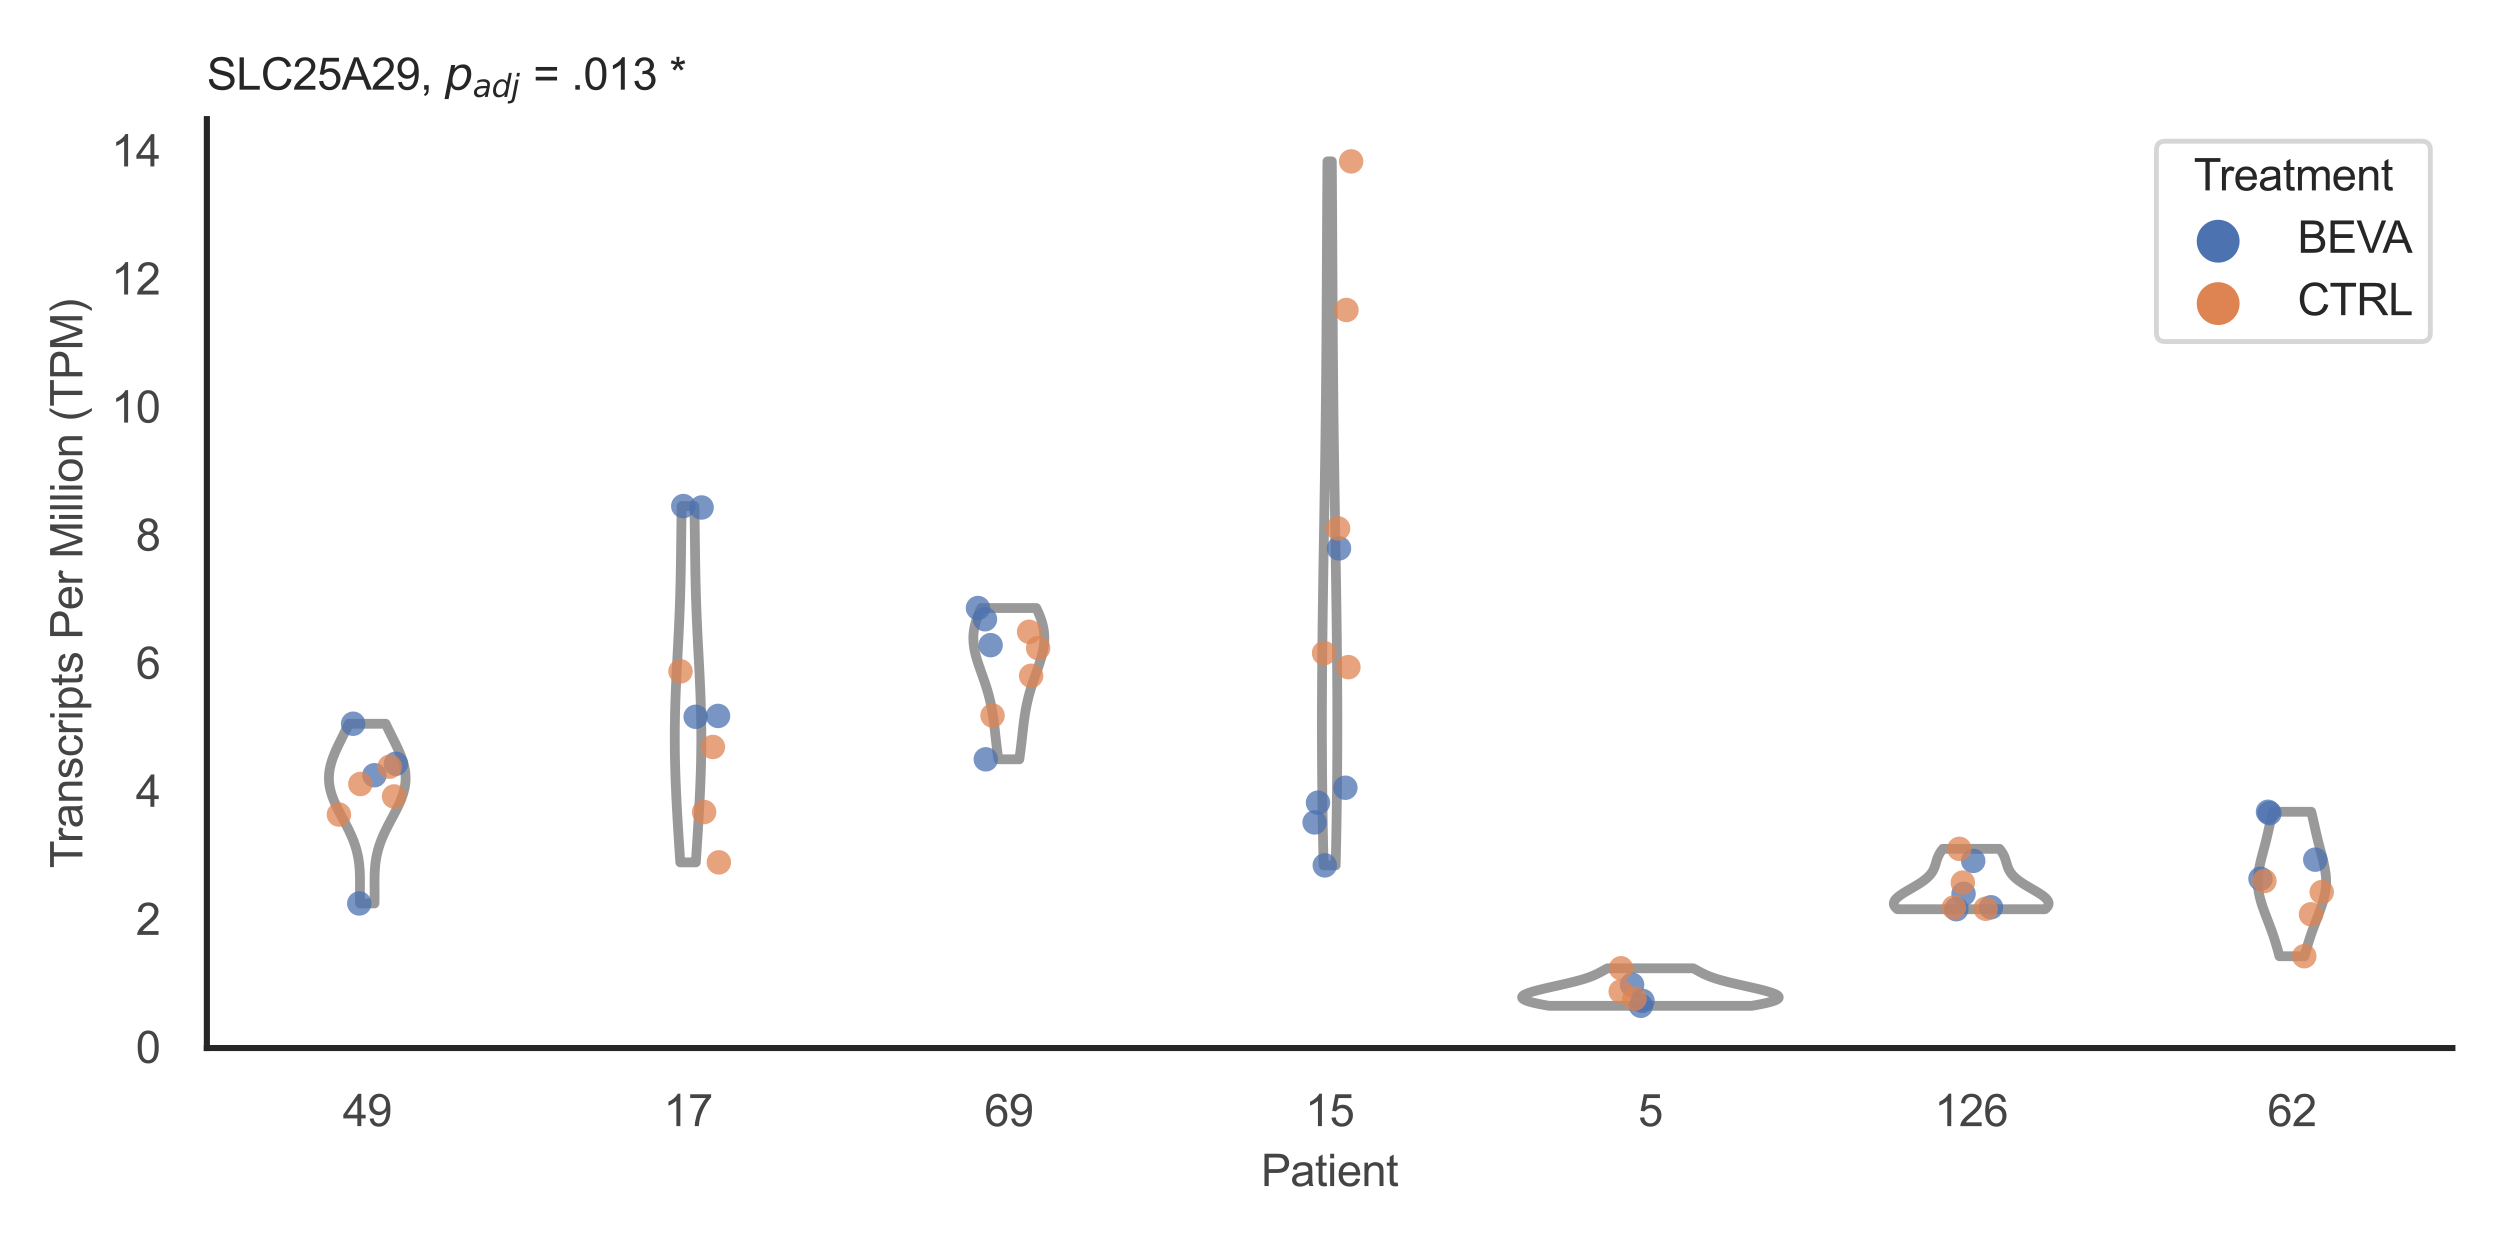 <?xml version="1.0" encoding="utf-8" standalone="no"?>
<!DOCTYPE svg PUBLIC "-//W3C//DTD SVG 1.1//EN"
  "http://www.w3.org/Graphics/SVG/1.1/DTD/svg11.dtd">
<svg xmlns:xlink="http://www.w3.org/1999/xlink" width="510.236pt" height="255.118pt" viewBox="0 0 510.236 255.118" xmlns="http://www.w3.org/2000/svg" version="1.1">
 <defs>
  <style type="text/css">*{stroke-linejoin: round; stroke-linecap: butt}</style>
 </defs>
 <g id="figure_1">
  <g id="patch_1">
   <path d="M 0 255.118 
L 510.236 255.118 
L 510.236 0 
L 0 0 
z
" style="fill: #ffffff"/>
  </g>
  <g id="axes_1">
   <g id="patch_2">
    <path d="M 42.22 213.898 
L 500.516 213.898 
L 500.516 24.32 
L 42.22 24.32 
z
" style="fill: #ffffff"/>
   </g>
   <g id="matplotlib.axis_1">
    <g id="xtick_1">
     <g id="text_1">
      <!-- 49 -->
      <g style="fill: #444444" transform="translate(69.951 229.84)scale(0.09 -0.09)">
       <defs>
        <path id="ArialMT-34" d="M 2069 0 
L 2069 1097 
L 81 1097 
L 81 1613 
L 2172 4581 
L 2631 4581 
L 2631 1613 
L 3250 1613 
L 3250 1097 
L 2631 1097 
L 2631 0 
L 2069 0 
z
M 2069 1613 
L 2069 3678 
L 634 1613 
L 2069 1613 
z
" transform="scale(0.016)"/>
        <path id="ArialMT-39" d="M 350 1059 
L 891 1109 
Q 959 728 1153 556 
Q 1347 384 1650 384 
Q 1909 384 2104 503 
Q 2300 622 2425 820 
Q 2550 1019 2634 1356 
Q 2719 1694 2719 2044 
Q 2719 2081 2716 2156 
Q 2547 1888 2255 1720 
Q 1963 1553 1622 1553 
Q 1053 1553 659 1965 
Q 266 2378 266 3053 
Q 266 3750 677 4175 
Q 1088 4600 1706 4600 
Q 2153 4600 2523 4359 
Q 2894 4119 3086 3673 
Q 3278 3228 3278 2384 
Q 3278 1506 3087 986 
Q 2897 466 2520 194 
Q 2144 -78 1638 -78 
Q 1100 -78 759 220 
Q 419 519 350 1059 
z
M 2653 3081 
Q 2653 3566 2395 3850 
Q 2138 4134 1775 4134 
Q 1400 4134 1122 3828 
Q 844 3522 844 3034 
Q 844 2597 1108 2323 
Q 1372 2050 1759 2050 
Q 2150 2050 2401 2323 
Q 2653 2597 2653 3081 
z
" transform="scale(0.016)"/>
       </defs>
       <use xlink:href="#ArialMT-34"/>
       <use xlink:href="#ArialMT-39" x="55.615"/>
      </g>
     </g>
    </g>
    <g id="xtick_2">
     <g id="text_2">
      <!-- 17 -->
      <g style="fill: #444444" transform="translate(135.421 229.84)scale(0.09 -0.09)">
       <defs>
        <path id="ArialMT-31" d="M 2384 0 
L 1822 0 
L 1822 3584 
Q 1619 3391 1289 3197 
Q 959 3003 697 2906 
L 697 3450 
Q 1169 3672 1522 3987 
Q 1875 4303 2022 4600 
L 2384 4600 
L 2384 0 
z
" transform="scale(0.016)"/>
        <path id="ArialMT-37" d="M 303 3981 
L 303 4522 
L 3269 4522 
L 3269 4084 
Q 2831 3619 2401 2847 
Q 1972 2075 1738 1259 
Q 1569 684 1522 0 
L 944 0 
Q 953 541 1156 1306 
Q 1359 2072 1739 2783 
Q 2119 3494 2547 3981 
L 303 3981 
z
" transform="scale(0.016)"/>
       </defs>
       <use xlink:href="#ArialMT-31"/>
       <use xlink:href="#ArialMT-37" x="55.615"/>
      </g>
     </g>
    </g>
    <g id="xtick_3">
     <g id="text_3">
      <!-- 69 -->
      <g style="fill: #444444" transform="translate(200.892 229.84)scale(0.09 -0.09)">
       <defs>
        <path id="ArialMT-36" d="M 3184 3459 
L 2625 3416 
Q 2550 3747 2413 3897 
Q 2184 4138 1850 4138 
Q 1581 4138 1378 3988 
Q 1113 3794 959 3422 
Q 806 3050 800 2363 
Q 1003 2672 1297 2822 
Q 1591 2972 1913 2972 
Q 2475 2972 2870 2558 
Q 3266 2144 3266 1488 
Q 3266 1056 3080 686 
Q 2894 316 2569 119 
Q 2244 -78 1831 -78 
Q 1128 -78 684 439 
Q 241 956 241 2144 
Q 241 3472 731 4075 
Q 1159 4600 1884 4600 
Q 2425 4600 2770 4297 
Q 3116 3994 3184 3459 
z
M 888 1484 
Q 888 1194 1011 928 
Q 1134 663 1356 523 
Q 1578 384 1822 384 
Q 2178 384 2434 671 
Q 2691 959 2691 1453 
Q 2691 1928 2437 2201 
Q 2184 2475 1800 2475 
Q 1419 2475 1153 2201 
Q 888 1928 888 1484 
z
" transform="scale(0.016)"/>
       </defs>
       <use xlink:href="#ArialMT-36"/>
       <use xlink:href="#ArialMT-39" x="55.615"/>
      </g>
     </g>
    </g>
    <g id="xtick_4">
     <g id="text_4">
      <!-- 15 -->
      <g style="fill: #444444" transform="translate(266.363 229.84)scale(0.09 -0.09)">
       <defs>
        <path id="ArialMT-35" d="M 266 1200 
L 856 1250 
Q 922 819 1161 601 
Q 1400 384 1738 384 
Q 2144 384 2425 690 
Q 2706 997 2706 1503 
Q 2706 1984 2436 2262 
Q 2166 2541 1728 2541 
Q 1456 2541 1237 2417 
Q 1019 2294 894 2097 
L 366 2166 
L 809 4519 
L 3088 4519 
L 3088 3981 
L 1259 3981 
L 1013 2750 
Q 1425 3038 1878 3038 
Q 2478 3038 2890 2622 
Q 3303 2206 3303 1553 
Q 3303 931 2941 478 
Q 2500 -78 1738 -78 
Q 1113 -78 717 272 
Q 322 622 266 1200 
z
" transform="scale(0.016)"/>
       </defs>
       <use xlink:href="#ArialMT-31"/>
       <use xlink:href="#ArialMT-35" x="55.615"/>
      </g>
     </g>
    </g>
    <g id="xtick_5">
     <g id="text_5">
      <!-- 5 -->
      <g style="fill: #444444" transform="translate(334.337 229.84)scale(0.09 -0.09)">
       <use xlink:href="#ArialMT-35"/>
      </g>
     </g>
    </g>
    <g id="xtick_6">
     <g id="text_6">
      <!-- 126 -->
      <g style="fill: #444444" transform="translate(394.803 229.84)scale(0.09 -0.09)">
       <defs>
        <path id="ArialMT-32" d="M 3222 541 
L 3222 0 
L 194 0 
Q 188 203 259 391 
Q 375 700 629 1000 
Q 884 1300 1366 1694 
Q 2113 2306 2375 2664 
Q 2638 3022 2638 3341 
Q 2638 3675 2398 3904 
Q 2159 4134 1775 4134 
Q 1369 4134 1125 3890 
Q 881 3647 878 3216 
L 300 3275 
Q 359 3922 746 4261 
Q 1134 4600 1788 4600 
Q 2447 4600 2831 4234 
Q 3216 3869 3216 3328 
Q 3216 3053 3103 2787 
Q 2991 2522 2730 2228 
Q 2469 1934 1863 1422 
Q 1356 997 1212 845 
Q 1069 694 975 541 
L 3222 541 
z
" transform="scale(0.016)"/>
       </defs>
       <use xlink:href="#ArialMT-31"/>
       <use xlink:href="#ArialMT-32" x="55.615"/>
       <use xlink:href="#ArialMT-36" x="111.23"/>
      </g>
     </g>
    </g>
    <g id="xtick_7">
     <g id="text_7">
      <!-- 62 -->
      <g style="fill: #444444" transform="translate(462.776 229.84)scale(0.09 -0.09)">
       <use xlink:href="#ArialMT-36"/>
       <use xlink:href="#ArialMT-32" x="55.615"/>
      </g>
     </g>
    </g>
    <g id="text_8">
     <!-- Patient -->
     <g style="fill: #444444" transform="translate(257.359 242.071)scale(0.09 -0.09)">
      <defs>
       <path id="ArialMT-50" d="M 494 0 
L 494 4581 
L 2222 4581 
Q 2678 4581 2919 4538 
Q 3256 4481 3484 4323 
Q 3713 4166 3852 3881 
Q 3991 3597 3991 3256 
Q 3991 2672 3619 2267 
Q 3247 1863 2275 1863 
L 1100 1863 
L 1100 0 
L 494 0 
z
M 1100 2403 
L 2284 2403 
Q 2872 2403 3119 2622 
Q 3366 2841 3366 3238 
Q 3366 3525 3220 3729 
Q 3075 3934 2838 4000 
Q 2684 4041 2272 4041 
L 1100 4041 
L 1100 2403 
z
" transform="scale(0.016)"/>
       <path id="ArialMT-61" d="M 2588 409 
Q 2275 144 1986 34 
Q 1697 -75 1366 -75 
Q 819 -75 525 192 
Q 231 459 231 875 
Q 231 1119 342 1320 
Q 453 1522 633 1644 
Q 813 1766 1038 1828 
Q 1203 1872 1538 1913 
Q 2219 1994 2541 2106 
Q 2544 2222 2544 2253 
Q 2544 2597 2384 2738 
Q 2169 2928 1744 2928 
Q 1347 2928 1158 2789 
Q 969 2650 878 2297 
L 328 2372 
Q 403 2725 575 2942 
Q 747 3159 1072 3276 
Q 1397 3394 1825 3394 
Q 2250 3394 2515 3294 
Q 2781 3194 2906 3042 
Q 3031 2891 3081 2659 
Q 3109 2516 3109 2141 
L 3109 1391 
Q 3109 606 3145 398 
Q 3181 191 3288 0 
L 2700 0 
Q 2613 175 2588 409 
z
M 2541 1666 
Q 2234 1541 1622 1453 
Q 1275 1403 1131 1340 
Q 988 1278 909 1158 
Q 831 1038 831 891 
Q 831 666 1001 516 
Q 1172 366 1500 366 
Q 1825 366 2078 508 
Q 2331 650 2450 897 
Q 2541 1088 2541 1459 
L 2541 1666 
z
" transform="scale(0.016)"/>
       <path id="ArialMT-74" d="M 1650 503 
L 1731 6 
Q 1494 -44 1306 -44 
Q 1000 -44 831 53 
Q 663 150 594 308 
Q 525 466 525 972 
L 525 2881 
L 113 2881 
L 113 3319 
L 525 3319 
L 525 4141 
L 1084 4478 
L 1084 3319 
L 1650 3319 
L 1650 2881 
L 1084 2881 
L 1084 941 
Q 1084 700 1114 631 
Q 1144 563 1211 522 
Q 1278 481 1403 481 
Q 1497 481 1650 503 
z
" transform="scale(0.016)"/>
       <path id="ArialMT-69" d="M 425 3934 
L 425 4581 
L 988 4581 
L 988 3934 
L 425 3934 
z
M 425 0 
L 425 3319 
L 988 3319 
L 988 0 
L 425 0 
z
" transform="scale(0.016)"/>
       <path id="ArialMT-65" d="M 2694 1069 
L 3275 997 
Q 3138 488 2766 206 
Q 2394 -75 1816 -75 
Q 1088 -75 661 373 
Q 234 822 234 1631 
Q 234 2469 665 2931 
Q 1097 3394 1784 3394 
Q 2450 3394 2872 2941 
Q 3294 2488 3294 1666 
Q 3294 1616 3291 1516 
L 816 1516 
Q 847 969 1125 678 
Q 1403 388 1819 388 
Q 2128 388 2347 550 
Q 2566 713 2694 1069 
z
M 847 1978 
L 2700 1978 
Q 2663 2397 2488 2606 
Q 2219 2931 1791 2931 
Q 1403 2931 1139 2672 
Q 875 2413 847 1978 
z
" transform="scale(0.016)"/>
       <path id="ArialMT-6e" d="M 422 0 
L 422 3319 
L 928 3319 
L 928 2847 
Q 1294 3394 1984 3394 
Q 2284 3394 2536 3286 
Q 2788 3178 2913 3003 
Q 3038 2828 3088 2588 
Q 3119 2431 3119 2041 
L 3119 0 
L 2556 0 
L 2556 2019 
Q 2556 2363 2490 2533 
Q 2425 2703 2258 2804 
Q 2091 2906 1866 2906 
Q 1506 2906 1245 2678 
Q 984 2450 984 1813 
L 984 0 
L 422 0 
z
" transform="scale(0.016)"/>
      </defs>
      <use xlink:href="#ArialMT-50"/>
      <use xlink:href="#ArialMT-61" x="66.699"/>
      <use xlink:href="#ArialMT-74" x="122.314"/>
      <use xlink:href="#ArialMT-69" x="150.098"/>
      <use xlink:href="#ArialMT-65" x="172.314"/>
      <use xlink:href="#ArialMT-6e" x="227.93"/>
      <use xlink:href="#ArialMT-74" x="283.545"/>
     </g>
    </g>
   </g>
   <g id="matplotlib.axis_2">
    <g id="ytick_1">
     <g id="text_9">
      <!-- 0 -->
      <g style="fill: #444444" transform="translate(27.715 216.938)scale(0.09 -0.09)">
       <defs>
        <path id="ArialMT-30" d="M 266 2259 
Q 266 3072 433 3567 
Q 600 4063 929 4331 
Q 1259 4600 1759 4600 
Q 2128 4600 2406 4451 
Q 2684 4303 2865 4023 
Q 3047 3744 3150 3342 
Q 3253 2941 3253 2259 
Q 3253 1453 3087 958 
Q 2922 463 2592 192 
Q 2263 -78 1759 -78 
Q 1097 -78 719 397 
Q 266 969 266 2259 
z
M 844 2259 
Q 844 1131 1108 757 
Q 1372 384 1759 384 
Q 2147 384 2411 759 
Q 2675 1134 2675 2259 
Q 2675 3391 2411 3762 
Q 2147 4134 1753 4134 
Q 1366 4134 1134 3806 
Q 844 3388 844 2259 
z
" transform="scale(0.016)"/>
       </defs>
       <use xlink:href="#ArialMT-30"/>
      </g>
     </g>
    </g>
    <g id="ytick_2">
     <g id="text_10">
      <!-- 2 -->
      <g style="fill: #444444" transform="translate(27.715 190.8)scale(0.09 -0.09)">
       <use xlink:href="#ArialMT-32"/>
      </g>
     </g>
    </g>
    <g id="ytick_3">
     <g id="text_11">
      <!-- 4 -->
      <g style="fill: #444444" transform="translate(27.715 164.661)scale(0.09 -0.09)">
       <use xlink:href="#ArialMT-34"/>
      </g>
     </g>
    </g>
    <g id="ytick_4">
     <g id="text_12">
      <!-- 6 -->
      <g style="fill: #444444" transform="translate(27.715 138.523)scale(0.09 -0.09)">
       <use xlink:href="#ArialMT-36"/>
      </g>
     </g>
    </g>
    <g id="ytick_5">
     <g id="text_13">
      <!-- 8 -->
      <g style="fill: #444444" transform="translate(27.715 112.385)scale(0.09 -0.09)">
       <defs>
        <path id="ArialMT-38" d="M 1131 2484 
Q 781 2613 612 2850 
Q 444 3088 444 3419 
Q 444 3919 803 4259 
Q 1163 4600 1759 4600 
Q 2359 4600 2725 4251 
Q 3091 3903 3091 3403 
Q 3091 3084 2923 2848 
Q 2756 2613 2416 2484 
Q 2838 2347 3058 2040 
Q 3278 1734 3278 1309 
Q 3278 722 2862 322 
Q 2447 -78 1769 -78 
Q 1091 -78 675 323 
Q 259 725 259 1325 
Q 259 1772 486 2073 
Q 713 2375 1131 2484 
z
M 1019 3438 
Q 1019 3113 1228 2906 
Q 1438 2700 1772 2700 
Q 2097 2700 2305 2904 
Q 2513 3109 2513 3406 
Q 2513 3716 2298 3927 
Q 2084 4138 1766 4138 
Q 1444 4138 1231 3931 
Q 1019 3725 1019 3438 
z
M 838 1322 
Q 838 1081 952 856 
Q 1066 631 1291 507 
Q 1516 384 1775 384 
Q 2178 384 2440 643 
Q 2703 903 2703 1303 
Q 2703 1709 2433 1975 
Q 2163 2241 1756 2241 
Q 1359 2241 1098 1978 
Q 838 1716 838 1322 
z
" transform="scale(0.016)"/>
       </defs>
       <use xlink:href="#ArialMT-38"/>
      </g>
     </g>
    </g>
    <g id="ytick_6">
     <g id="text_14">
      <!-- 10 -->
      <g style="fill: #444444" transform="translate(22.71 86.247)scale(0.09 -0.09)">
       <use xlink:href="#ArialMT-31"/>
       <use xlink:href="#ArialMT-30" x="55.615"/>
      </g>
     </g>
    </g>
    <g id="ytick_7">
     <g id="text_15">
      <!-- 12 -->
      <g style="fill: #444444" transform="translate(22.71 60.108)scale(0.09 -0.09)">
       <use xlink:href="#ArialMT-31"/>
       <use xlink:href="#ArialMT-32" x="55.615"/>
      </g>
     </g>
    </g>
    <g id="ytick_8">
     <g id="text_16">
      <!-- 14 -->
      <g style="fill: #444444" transform="translate(22.71 33.97)scale(0.09 -0.09)">
       <use xlink:href="#ArialMT-31"/>
       <use xlink:href="#ArialMT-34" x="55.615"/>
      </g>
     </g>
    </g>
    <g id="text_17">
     <!-- Transcripts Per Million (TPM) -->
     <g style="fill: #444444" transform="translate(16.816 177.194)rotate(-90)scale(0.09 -0.09)">
      <defs>
       <path id="ArialMT-54" d="M 1659 0 
L 1659 4041 
L 150 4041 
L 150 4581 
L 3781 4581 
L 3781 4041 
L 2266 4041 
L 2266 0 
L 1659 0 
z
" transform="scale(0.016)"/>
       <path id="ArialMT-72" d="M 416 0 
L 416 3319 
L 922 3319 
L 922 2816 
Q 1116 3169 1280 3281 
Q 1444 3394 1641 3394 
Q 1925 3394 2219 3213 
L 2025 2691 
Q 1819 2813 1613 2813 
Q 1428 2813 1281 2702 
Q 1134 2591 1072 2394 
Q 978 2094 978 1738 
L 978 0 
L 416 0 
z
" transform="scale(0.016)"/>
       <path id="ArialMT-73" d="M 197 991 
L 753 1078 
Q 800 744 1014 566 
Q 1228 388 1613 388 
Q 2000 388 2187 545 
Q 2375 703 2375 916 
Q 2375 1106 2209 1216 
Q 2094 1291 1634 1406 
Q 1016 1563 777 1677 
Q 538 1791 414 1992 
Q 291 2194 291 2438 
Q 291 2659 392 2848 
Q 494 3038 669 3163 
Q 800 3259 1026 3326 
Q 1253 3394 1513 3394 
Q 1903 3394 2198 3281 
Q 2494 3169 2634 2976 
Q 2775 2784 2828 2463 
L 2278 2388 
Q 2241 2644 2061 2787 
Q 1881 2931 1553 2931 
Q 1166 2931 1000 2803 
Q 834 2675 834 2503 
Q 834 2394 903 2306 
Q 972 2216 1119 2156 
Q 1203 2125 1616 2013 
Q 2213 1853 2448 1751 
Q 2684 1650 2818 1456 
Q 2953 1263 2953 975 
Q 2953 694 2789 445 
Q 2625 197 2315 61 
Q 2006 -75 1616 -75 
Q 969 -75 630 194 
Q 291 463 197 991 
z
" transform="scale(0.016)"/>
       <path id="ArialMT-63" d="M 2588 1216 
L 3141 1144 
Q 3050 572 2676 248 
Q 2303 -75 1759 -75 
Q 1078 -75 664 370 
Q 250 816 250 1647 
Q 250 2184 428 2587 
Q 606 2991 970 3192 
Q 1334 3394 1763 3394 
Q 2303 3394 2647 3120 
Q 2991 2847 3088 2344 
L 2541 2259 
Q 2463 2594 2264 2762 
Q 2066 2931 1784 2931 
Q 1359 2931 1093 2626 
Q 828 2322 828 1663 
Q 828 994 1084 691 
Q 1341 388 1753 388 
Q 2084 388 2306 591 
Q 2528 794 2588 1216 
z
" transform="scale(0.016)"/>
       <path id="ArialMT-70" d="M 422 -1272 
L 422 3319 
L 934 3319 
L 934 2888 
Q 1116 3141 1344 3267 
Q 1572 3394 1897 3394 
Q 2322 3394 2647 3175 
Q 2972 2956 3137 2557 
Q 3303 2159 3303 1684 
Q 3303 1175 3120 767 
Q 2938 359 2589 142 
Q 2241 -75 1856 -75 
Q 1575 -75 1351 44 
Q 1128 163 984 344 
L 984 -1272 
L 422 -1272 
z
M 931 1641 
Q 931 1000 1190 694 
Q 1450 388 1819 388 
Q 2194 388 2461 705 
Q 2728 1022 2728 1688 
Q 2728 2322 2467 2637 
Q 2206 2953 1844 2953 
Q 1484 2953 1207 2617 
Q 931 2281 931 1641 
z
" transform="scale(0.016)"/>
       <path id="ArialMT-20" transform="scale(0.016)"/>
       <path id="ArialMT-4d" d="M 475 0 
L 475 4581 
L 1388 4581 
L 2472 1338 
Q 2622 884 2691 659 
Q 2769 909 2934 1394 
L 4031 4581 
L 4847 4581 
L 4847 0 
L 4263 0 
L 4263 3834 
L 2931 0 
L 2384 0 
L 1059 3900 
L 1059 0 
L 475 0 
z
" transform="scale(0.016)"/>
       <path id="ArialMT-6c" d="M 409 0 
L 409 4581 
L 972 4581 
L 972 0 
L 409 0 
z
" transform="scale(0.016)"/>
       <path id="ArialMT-6f" d="M 213 1659 
Q 213 2581 725 3025 
Q 1153 3394 1769 3394 
Q 2453 3394 2887 2945 
Q 3322 2497 3322 1706 
Q 3322 1066 3130 698 
Q 2938 331 2570 128 
Q 2203 -75 1769 -75 
Q 1072 -75 642 372 
Q 213 819 213 1659 
z
M 791 1659 
Q 791 1022 1069 705 
Q 1347 388 1769 388 
Q 2188 388 2466 706 
Q 2744 1025 2744 1678 
Q 2744 2294 2464 2611 
Q 2184 2928 1769 2928 
Q 1347 2928 1069 2612 
Q 791 2297 791 1659 
z
" transform="scale(0.016)"/>
       <path id="ArialMT-28" d="M 1497 -1347 
Q 1031 -759 709 28 
Q 388 816 388 1659 
Q 388 2403 628 3084 
Q 909 3875 1497 4659 
L 1900 4659 
Q 1522 4009 1400 3731 
Q 1209 3300 1100 2831 
Q 966 2247 966 1656 
Q 966 153 1900 -1347 
L 1497 -1347 
z
" transform="scale(0.016)"/>
       <path id="ArialMT-29" d="M 791 -1347 
L 388 -1347 
Q 1322 153 1322 1656 
Q 1322 2244 1188 2822 
Q 1081 3291 891 3722 
Q 769 4003 388 4659 
L 791 4659 
Q 1378 3875 1659 3084 
Q 1900 2403 1900 1659 
Q 1900 816 1576 28 
Q 1253 -759 791 -1347 
z
" transform="scale(0.016)"/>
      </defs>
      <use xlink:href="#ArialMT-54"/>
      <use xlink:href="#ArialMT-72" x="57.334"/>
      <use xlink:href="#ArialMT-61" x="90.635"/>
      <use xlink:href="#ArialMT-6e" x="146.25"/>
      <use xlink:href="#ArialMT-73" x="201.865"/>
      <use xlink:href="#ArialMT-63" x="251.865"/>
      <use xlink:href="#ArialMT-72" x="301.865"/>
      <use xlink:href="#ArialMT-69" x="335.166"/>
      <use xlink:href="#ArialMT-70" x="357.383"/>
      <use xlink:href="#ArialMT-74" x="412.998"/>
      <use xlink:href="#ArialMT-73" x="440.781"/>
      <use xlink:href="#ArialMT-20" x="490.781"/>
      <use xlink:href="#ArialMT-50" x="518.564"/>
      <use xlink:href="#ArialMT-65" x="585.264"/>
      <use xlink:href="#ArialMT-72" x="640.879"/>
      <use xlink:href="#ArialMT-20" x="674.18"/>
      <use xlink:href="#ArialMT-4d" x="701.963"/>
      <use xlink:href="#ArialMT-69" x="785.264"/>
      <use xlink:href="#ArialMT-6c" x="807.48"/>
      <use xlink:href="#ArialMT-6c" x="829.697"/>
      <use xlink:href="#ArialMT-69" x="851.914"/>
      <use xlink:href="#ArialMT-6f" x="874.131"/>
      <use xlink:href="#ArialMT-6e" x="929.746"/>
      <use xlink:href="#ArialMT-20" x="985.361"/>
      <use xlink:href="#ArialMT-28" x="1013.145"/>
      <use xlink:href="#ArialMT-54" x="1046.445"/>
      <use xlink:href="#ArialMT-50" x="1107.529"/>
      <use xlink:href="#ArialMT-4d" x="1174.229"/>
      <use xlink:href="#ArialMT-29" x="1257.529"/>
     </g>
    </g>
   </g>
   <g id="PolyCollection_1">
    <defs>
     <path id="m990fe539e5" d="M 76.427 -70.729 
L 73.484 -70.729 
L 73.475 -71.099 
L 73.469 -71.47 
L 73.464 -71.84 
L 73.462 -72.21 
L 73.461 -72.581 
L 73.461 -72.951 
L 73.463 -73.322 
L 73.465 -73.692 
L 73.467 -74.063 
L 73.469 -74.433 
L 73.471 -74.804 
L 73.471 -75.174 
L 73.469 -75.545 
L 73.465 -75.915 
L 73.458 -76.286 
L 73.448 -76.656 
L 73.434 -77.027 
L 73.416 -77.397 
L 73.393 -77.768 
L 73.365 -78.138 
L 73.33 -78.509 
L 73.29 -78.879 
L 73.243 -79.25 
L 73.188 -79.62 
L 73.127 -79.991 
L 73.058 -80.361 
L 72.981 -80.732 
L 72.896 -81.102 
L 72.802 -81.473 
L 72.701 -81.843 
L 72.591 -82.214 
L 72.472 -82.584 
L 72.346 -82.955 
L 72.212 -83.325 
L 72.069 -83.696 
L 71.92 -84.066 
L 71.763 -84.437 
L 71.599 -84.807 
L 71.429 -85.178 
L 71.253 -85.548 
L 71.072 -85.918 
L 70.887 -86.289 
L 70.697 -86.659 
L 70.504 -87.03 
L 70.309 -87.4 
L 70.112 -87.771 
L 69.915 -88.141 
L 69.717 -88.512 
L 69.521 -88.882 
L 69.326 -89.253 
L 69.135 -89.623 
L 68.947 -89.994 
L 68.764 -90.364 
L 68.586 -90.735 
L 68.416 -91.105 
L 68.252 -91.476 
L 68.097 -91.846 
L 67.951 -92.217 
L 67.815 -92.587 
L 67.69 -92.958 
L 67.576 -93.328 
L 67.474 -93.699 
L 67.385 -94.069 
L 67.308 -94.44 
L 67.245 -94.81 
L 67.195 -95.181 
L 67.159 -95.551 
L 67.138 -95.922 
L 67.13 -96.292 
L 67.137 -96.663 
L 67.157 -97.033 
L 67.192 -97.404 
L 67.239 -97.774 
L 67.3 -98.145 
L 67.374 -98.515 
L 67.46 -98.886 
L 67.557 -99.256 
L 67.666 -99.626 
L 67.785 -99.997 
L 67.913 -100.367 
L 68.051 -100.738 
L 68.197 -101.108 
L 68.35 -101.479 
L 68.51 -101.849 
L 68.676 -102.22 
L 68.846 -102.59 
L 69.021 -102.961 
L 69.2 -103.331 
L 69.381 -103.702 
L 69.565 -104.072 
L 69.749 -104.443 
L 69.934 -104.813 
L 70.12 -105.184 
L 70.305 -105.554 
L 70.488 -105.925 
L 70.671 -106.295 
L 70.851 -106.666 
L 71.028 -107.036 
L 71.203 -107.407 
L 78.708 -107.407 
L 78.708 -107.407 
L 78.883 -107.036 
L 79.06 -106.666 
L 79.24 -106.295 
L 79.422 -105.925 
L 79.606 -105.554 
L 79.791 -105.184 
L 79.976 -104.813 
L 80.162 -104.443 
L 80.346 -104.072 
L 80.53 -103.702 
L 80.711 -103.331 
L 80.89 -102.961 
L 81.065 -102.59 
L 81.235 -102.22 
L 81.401 -101.849 
L 81.561 -101.479 
L 81.714 -101.108 
L 81.86 -100.738 
L 81.998 -100.367 
L 82.126 -99.997 
L 82.245 -99.626 
L 82.354 -99.256 
L 82.451 -98.886 
L 82.537 -98.515 
L 82.611 -98.145 
L 82.672 -97.774 
L 82.719 -97.404 
L 82.754 -97.033 
L 82.774 -96.663 
L 82.781 -96.292 
L 82.773 -95.922 
L 82.751 -95.551 
L 82.716 -95.181 
L 82.666 -94.81 
L 82.603 -94.44 
L 82.526 -94.069 
L 82.437 -93.699 
L 82.335 -93.328 
L 82.221 -92.958 
L 82.095 -92.587 
L 81.96 -92.217 
L 81.814 -91.846 
L 81.659 -91.476 
L 81.495 -91.105 
L 81.324 -90.735 
L 81.147 -90.364 
L 80.964 -89.994 
L 80.776 -89.623 
L 80.585 -89.253 
L 80.39 -88.882 
L 80.194 -88.512 
L 79.996 -88.141 
L 79.799 -87.771 
L 79.602 -87.4 
L 79.407 -87.03 
L 79.214 -86.659 
L 79.024 -86.289 
L 78.839 -85.918 
L 78.658 -85.548 
L 78.482 -85.178 
L 78.312 -84.807 
L 78.148 -84.437 
L 77.991 -84.066 
L 77.841 -83.696 
L 77.699 -83.325 
L 77.565 -82.955 
L 77.438 -82.584 
L 77.32 -82.214 
L 77.21 -81.843 
L 77.109 -81.473 
L 77.015 -81.102 
L 76.93 -80.732 
L 76.853 -80.361 
L 76.784 -79.991 
L 76.722 -79.62 
L 76.668 -79.25 
L 76.621 -78.879 
L 76.581 -78.509 
L 76.546 -78.138 
L 76.518 -77.768 
L 76.495 -77.397 
L 76.476 -77.027 
L 76.463 -76.656 
L 76.453 -76.286 
L 76.446 -75.915 
L 76.442 -75.545 
L 76.44 -75.174 
L 76.44 -74.804 
L 76.442 -74.433 
L 76.444 -74.063 
L 76.446 -73.692 
L 76.448 -73.322 
L 76.449 -72.951 
L 76.45 -72.581 
L 76.449 -72.21 
L 76.447 -71.84 
L 76.442 -71.47 
L 76.436 -71.099 
L 76.427 -70.729 
z
" style="stroke: #999999; stroke-width: 2"/>
    </defs>
    <g clip-path="url(#p73f4778f4f)">
     <use xlink:href="#m990fe539e5" x="0" y="255.118" style="fill: #ffffff; stroke: #999999; stroke-width: 2"/>
    </g>
   </g>
   <g id="PolyCollection_2">
    <defs>
     <path id="m867ab5f61a" d="M 142.014 -79.117 
L 138.839 -79.117 
L 138.791 -79.851 
L 138.742 -80.586 
L 138.694 -81.32 
L 138.646 -82.055 
L 138.598 -82.789 
L 138.551 -83.524 
L 138.504 -84.258 
L 138.457 -84.993 
L 138.411 -85.727 
L 138.366 -86.462 
L 138.322 -87.196 
L 138.278 -87.931 
L 138.236 -88.665 
L 138.194 -89.4 
L 138.154 -90.134 
L 138.114 -90.869 
L 138.076 -91.603 
L 138.04 -92.338 
L 138.005 -93.072 
L 137.971 -93.807 
L 137.939 -94.541 
L 137.909 -95.276 
L 137.881 -96.01 
L 137.855 -96.745 
L 137.831 -97.479 
L 137.809 -98.214 
L 137.789 -98.948 
L 137.772 -99.683 
L 137.756 -100.417 
L 137.744 -101.152 
L 137.733 -101.886 
L 137.725 -102.621 
L 137.72 -103.355 
L 137.717 -104.09 
L 137.717 -104.824 
L 137.72 -105.559 
L 137.725 -106.293 
L 137.732 -107.028 
L 137.742 -107.762 
L 137.755 -108.497 
L 137.77 -109.231 
L 137.787 -109.966 
L 137.807 -110.7 
L 137.829 -111.435 
L 137.853 -112.169 
L 137.879 -112.904 
L 137.907 -113.638 
L 137.937 -114.373 
L 137.968 -115.107 
L 138.001 -115.842 
L 138.035 -116.576 
L 138.07 -117.311 
L 138.107 -118.045 
L 138.144 -118.78 
L 138.181 -119.514 
L 138.22 -120.249 
L 138.258 -120.983 
L 138.297 -121.718 
L 138.335 -122.452 
L 138.373 -123.187 
L 138.411 -123.921 
L 138.449 -124.656 
L 138.485 -125.39 
L 138.521 -126.125 
L 138.556 -126.859 
L 138.59 -127.594 
L 138.623 -128.328 
L 138.654 -129.063 
L 138.685 -129.797 
L 138.713 -130.532 
L 138.741 -131.266 
L 138.767 -132.001 
L 138.791 -132.735 
L 138.814 -133.47 
L 138.836 -134.204 
L 138.856 -134.939 
L 138.875 -135.673 
L 138.892 -136.408 
L 138.908 -137.142 
L 138.923 -137.877 
L 138.937 -138.611 
L 138.95 -139.346 
L 138.962 -140.08 
L 138.973 -140.815 
L 138.984 -141.549 
L 138.994 -142.284 
L 139.003 -143.018 
L 139.013 -143.753 
L 139.022 -144.487 
L 139.031 -145.222 
L 139.04 -145.956 
L 139.05 -146.691 
L 139.06 -147.425 
L 139.07 -148.16 
L 139.081 -148.894 
L 139.093 -149.629 
L 139.105 -150.363 
L 139.118 -151.098 
L 139.132 -151.832 
L 141.72 -151.832 
L 141.72 -151.832 
L 141.734 -151.098 
L 141.748 -150.363 
L 141.76 -149.629 
L 141.772 -148.894 
L 141.782 -148.16 
L 141.793 -147.425 
L 141.803 -146.691 
L 141.812 -145.956 
L 141.822 -145.222 
L 141.831 -144.487 
L 141.84 -143.753 
L 141.849 -143.018 
L 141.859 -142.284 
L 141.869 -141.549 
L 141.88 -140.815 
L 141.891 -140.08 
L 141.903 -139.346 
L 141.916 -138.611 
L 141.93 -137.877 
L 141.945 -137.142 
L 141.961 -136.408 
L 141.978 -135.673 
L 141.997 -134.939 
L 142.017 -134.204 
L 142.038 -133.47 
L 142.062 -132.735 
L 142.086 -132.001 
L 142.112 -131.266 
L 142.139 -130.532 
L 142.168 -129.797 
L 142.198 -129.063 
L 142.23 -128.328 
L 142.263 -127.594 
L 142.296 -126.859 
L 142.331 -126.125 
L 142.367 -125.39 
L 142.404 -124.656 
L 142.441 -123.921 
L 142.479 -123.187 
L 142.518 -122.452 
L 142.556 -121.718 
L 142.595 -120.983 
L 142.633 -120.249 
L 142.671 -119.514 
L 142.709 -118.78 
L 142.746 -118.045 
L 142.782 -117.311 
L 142.817 -116.576 
L 142.852 -115.842 
L 142.884 -115.107 
L 142.916 -114.373 
L 142.945 -113.638 
L 142.973 -112.904 
L 143 -112.169 
L 143.024 -111.435 
L 143.046 -110.7 
L 143.065 -109.966 
L 143.083 -109.231 
L 143.098 -108.497 
L 143.11 -107.762 
L 143.121 -107.028 
L 143.128 -106.293 
L 143.133 -105.559 
L 143.136 -104.824 
L 143.135 -104.09 
L 143.133 -103.355 
L 143.127 -102.621 
L 143.119 -101.886 
L 143.109 -101.152 
L 143.096 -100.417 
L 143.081 -99.683 
L 143.064 -98.948 
L 143.044 -98.214 
L 143.022 -97.479 
L 142.998 -96.745 
L 142.971 -96.01 
L 142.943 -95.276 
L 142.913 -94.541 
L 142.881 -93.807 
L 142.848 -93.072 
L 142.813 -92.338 
L 142.776 -91.603 
L 142.738 -90.869 
L 142.699 -90.134 
L 142.659 -89.4 
L 142.617 -88.665 
L 142.574 -87.931 
L 142.531 -87.196 
L 142.486 -86.462 
L 142.441 -85.727 
L 142.395 -84.993 
L 142.349 -84.258 
L 142.302 -83.524 
L 142.255 -82.789 
L 142.207 -82.055 
L 142.159 -81.32 
L 142.11 -80.586 
L 142.062 -79.851 
L 142.014 -79.117 
z
" style="stroke: #999999; stroke-width: 2"/>
    </defs>
    <g clip-path="url(#p73f4778f4f)">
     <use xlink:href="#m867ab5f61a" x="0" y="255.118" style="fill: #ffffff; stroke: #999999; stroke-width: 2"/>
    </g>
   </g>
   <g id="PolyCollection_3">
    <defs>
     <path id="mcfce1f8eb5" d="M 208.034 -100.143 
L 203.761 -100.143 
L 203.715 -100.455 
L 203.671 -100.767 
L 203.628 -101.079 
L 203.586 -101.391 
L 203.545 -101.703 
L 203.504 -102.015 
L 203.465 -102.327 
L 203.427 -102.638 
L 203.389 -102.95 
L 203.352 -103.262 
L 203.316 -103.574 
L 203.281 -103.886 
L 203.246 -104.198 
L 203.211 -104.51 
L 203.176 -104.822 
L 203.141 -105.134 
L 203.107 -105.445 
L 203.072 -105.757 
L 203.037 -106.069 
L 203.001 -106.381 
L 202.965 -106.693 
L 202.928 -107.005 
L 202.889 -107.317 
L 202.85 -107.629 
L 202.81 -107.941 
L 202.767 -108.252 
L 202.724 -108.564 
L 202.678 -108.876 
L 202.631 -109.188 
L 202.582 -109.5 
L 202.53 -109.812 
L 202.476 -110.124 
L 202.42 -110.436 
L 202.361 -110.748 
L 202.299 -111.059 
L 202.234 -111.371 
L 202.167 -111.683 
L 202.097 -111.995 
L 202.023 -112.307 
L 201.947 -112.619 
L 201.868 -112.931 
L 201.786 -113.243 
L 201.7 -113.555 
L 201.612 -113.866 
L 201.521 -114.178 
L 201.427 -114.49 
L 201.33 -114.802 
L 201.231 -115.114 
L 201.13 -115.426 
L 201.026 -115.738 
L 200.921 -116.05 
L 200.814 -116.362 
L 200.705 -116.673 
L 200.595 -116.985 
L 200.485 -117.297 
L 200.374 -117.609 
L 200.263 -117.921 
L 200.152 -118.233 
L 200.042 -118.545 
L 199.933 -118.857 
L 199.825 -119.169 
L 199.72 -119.48 
L 199.617 -119.792 
L 199.516 -120.104 
L 199.419 -120.416 
L 199.326 -120.728 
L 199.237 -121.04 
L 199.153 -121.352 
L 199.074 -121.664 
L 199.001 -121.976 
L 198.933 -122.287 
L 198.872 -122.599 
L 198.818 -122.911 
L 198.771 -123.223 
L 198.732 -123.535 
L 198.7 -123.847 
L 198.676 -124.159 
L 198.661 -124.471 
L 198.654 -124.783 
L 198.656 -125.094 
L 198.667 -125.406 
L 198.687 -125.718 
L 198.716 -126.03 
L 198.753 -126.342 
L 198.8 -126.654 
L 198.856 -126.966 
L 198.92 -127.278 
L 198.993 -127.59 
L 199.075 -127.902 
L 199.165 -128.213 
L 199.262 -128.525 
L 199.368 -128.837 
L 199.481 -129.149 
L 199.6 -129.461 
L 199.727 -129.773 
L 199.859 -130.085 
L 199.997 -130.397 
L 200.14 -130.709 
L 200.289 -131.02 
L 211.506 -131.02 
L 211.506 -131.02 
L 211.654 -130.709 
L 211.797 -130.397 
L 211.935 -130.085 
L 212.068 -129.773 
L 212.194 -129.461 
L 212.314 -129.149 
L 212.427 -128.837 
L 212.532 -128.525 
L 212.63 -128.213 
L 212.72 -127.902 
L 212.801 -127.59 
L 212.874 -127.278 
L 212.939 -126.966 
L 212.994 -126.654 
L 213.041 -126.342 
L 213.079 -126.03 
L 213.108 -125.718 
L 213.127 -125.406 
L 213.138 -125.094 
L 213.14 -124.783 
L 213.133 -124.471 
L 213.118 -124.159 
L 213.094 -123.847 
L 213.063 -123.535 
L 213.023 -123.223 
L 212.976 -122.911 
L 212.922 -122.599 
L 212.861 -122.287 
L 212.794 -121.976 
L 212.72 -121.664 
L 212.641 -121.352 
L 212.557 -121.04 
L 212.468 -120.728 
L 212.375 -120.416 
L 212.278 -120.104 
L 212.178 -119.792 
L 212.075 -119.48 
L 211.969 -119.169 
L 211.862 -118.857 
L 211.753 -118.545 
L 211.642 -118.233 
L 211.532 -117.921 
L 211.421 -117.609 
L 211.31 -117.297 
L 211.199 -116.985 
L 211.089 -116.673 
L 210.981 -116.362 
L 210.874 -116.05 
L 210.768 -115.738 
L 210.665 -115.426 
L 210.563 -115.114 
L 210.464 -114.802 
L 210.368 -114.49 
L 210.274 -114.178 
L 210.182 -113.866 
L 210.094 -113.555 
L 210.009 -113.243 
L 209.927 -112.931 
L 209.847 -112.619 
L 209.771 -112.307 
L 209.698 -111.995 
L 209.627 -111.683 
L 209.56 -111.371 
L 209.496 -111.059 
L 209.434 -110.748 
L 209.375 -110.436 
L 209.318 -110.124 
L 209.264 -109.812 
L 209.213 -109.5 
L 209.163 -109.188 
L 209.116 -108.876 
L 209.071 -108.564 
L 209.027 -108.252 
L 208.985 -107.941 
L 208.944 -107.629 
L 208.905 -107.317 
L 208.867 -107.005 
L 208.83 -106.693 
L 208.793 -106.381 
L 208.758 -106.069 
L 208.722 -105.757 
L 208.688 -105.445 
L 208.653 -105.134 
L 208.618 -104.822 
L 208.584 -104.51 
L 208.549 -104.198 
L 208.514 -103.886 
L 208.478 -103.574 
L 208.442 -103.262 
L 208.405 -102.95 
L 208.368 -102.638 
L 208.329 -102.327 
L 208.29 -102.015 
L 208.25 -101.703 
L 208.209 -101.391 
L 208.167 -101.079 
L 208.123 -100.767 
L 208.079 -100.455 
L 208.034 -100.143 
z
" style="stroke: #999999; stroke-width: 2"/>
    </defs>
    <g clip-path="url(#p73f4778f4f)">
     <use xlink:href="#mcfce1f8eb5" x="0" y="255.118" style="fill: #ffffff; stroke: #999999; stroke-width: 2"/>
    </g>
   </g>
   <g id="PolyCollection_4">
    <defs>
     <path id="mdb76953316" d="M 272.604 -78.502 
L 270.132 -78.502 
L 270.1 -79.954 
L 270.068 -81.405 
L 270.039 -82.856 
L 270.011 -84.308 
L 269.984 -85.759 
L 269.959 -87.21 
L 269.935 -88.662 
L 269.914 -90.113 
L 269.894 -91.564 
L 269.875 -93.015 
L 269.859 -94.467 
L 269.844 -95.918 
L 269.832 -97.369 
L 269.821 -98.821 
L 269.812 -100.272 
L 269.804 -101.723 
L 269.799 -103.175 
L 269.795 -104.626 
L 269.793 -106.077 
L 269.793 -107.528 
L 269.794 -108.98 
L 269.797 -110.431 
L 269.802 -111.882 
L 269.808 -113.334 
L 269.815 -114.785 
L 269.824 -116.236 
L 269.834 -117.687 
L 269.845 -119.139 
L 269.858 -120.59 
L 269.872 -122.041 
L 269.886 -123.493 
L 269.902 -124.944 
L 269.919 -126.395 
L 269.937 -127.847 
L 269.955 -129.298 
L 269.974 -130.749 
L 269.995 -132.2 
L 270.015 -133.652 
L 270.037 -135.103 
L 270.058 -136.554 
L 270.081 -138.006 
L 270.104 -139.457 
L 270.127 -140.908 
L 270.15 -142.36 
L 270.174 -143.811 
L 270.198 -145.262 
L 270.221 -146.713 
L 270.245 -148.165 
L 270.269 -149.616 
L 270.293 -151.067 
L 270.317 -152.519 
L 270.34 -153.97 
L 270.363 -155.421 
L 270.386 -156.873 
L 270.408 -158.324 
L 270.43 -159.775 
L 270.452 -161.226 
L 270.473 -162.678 
L 270.493 -164.129 
L 270.513 -165.58 
L 270.532 -167.032 
L 270.55 -168.483 
L 270.568 -169.934 
L 270.585 -171.386 
L 270.601 -172.837 
L 270.617 -174.288 
L 270.631 -175.739 
L 270.645 -177.191 
L 270.659 -178.642 
L 270.671 -180.093 
L 270.683 -181.545 
L 270.695 -182.996 
L 270.705 -184.447 
L 270.715 -185.898 
L 270.725 -187.35 
L 270.734 -188.801 
L 270.743 -190.252 
L 270.751 -191.704 
L 270.759 -193.155 
L 270.767 -194.606 
L 270.775 -196.058 
L 270.782 -197.509 
L 270.789 -198.96 
L 270.796 -200.411 
L 270.804 -201.863 
L 270.811 -203.314 
L 270.818 -204.765 
L 270.825 -206.217 
L 270.833 -207.668 
L 270.841 -209.119 
L 270.849 -210.571 
L 270.857 -212.022 
L 270.865 -213.473 
L 270.874 -214.924 
L 270.883 -216.376 
L 270.893 -217.827 
L 270.902 -219.278 
L 270.912 -220.73 
L 270.923 -222.181 
L 271.814 -222.181 
L 271.814 -222.181 
L 271.824 -220.73 
L 271.834 -219.278 
L 271.844 -217.827 
L 271.853 -216.376 
L 271.862 -214.924 
L 271.871 -213.473 
L 271.879 -212.022 
L 271.888 -210.571 
L 271.896 -209.119 
L 271.903 -207.668 
L 271.911 -206.217 
L 271.918 -204.765 
L 271.926 -203.314 
L 271.933 -201.863 
L 271.94 -200.411 
L 271.947 -198.96 
L 271.954 -197.509 
L 271.962 -196.058 
L 271.969 -194.606 
L 271.977 -193.155 
L 271.985 -191.704 
L 271.993 -190.252 
L 272.002 -188.801 
L 272.011 -187.35 
L 272.021 -185.898 
L 272.031 -184.447 
L 272.042 -182.996 
L 272.053 -181.545 
L 272.065 -180.093 
L 272.078 -178.642 
L 272.091 -177.191 
L 272.105 -175.739 
L 272.12 -174.288 
L 272.135 -172.837 
L 272.151 -171.386 
L 272.168 -169.934 
L 272.186 -168.483 
L 272.204 -167.032 
L 272.223 -165.58 
L 272.243 -164.129 
L 272.263 -162.678 
L 272.284 -161.226 
L 272.306 -159.775 
L 272.328 -158.324 
L 272.35 -156.873 
L 272.373 -155.421 
L 272.396 -153.97 
L 272.419 -152.519 
L 272.443 -151.067 
L 272.467 -149.616 
L 272.491 -148.165 
L 272.515 -146.713 
L 272.539 -145.262 
L 272.562 -143.811 
L 272.586 -142.36 
L 272.61 -140.908 
L 272.633 -139.457 
L 272.655 -138.006 
L 272.678 -136.554 
L 272.7 -135.103 
L 272.721 -133.652 
L 272.742 -132.2 
L 272.762 -130.749 
L 272.781 -129.298 
L 272.8 -127.847 
L 272.817 -126.395 
L 272.834 -124.944 
L 272.85 -123.493 
L 272.865 -122.041 
L 272.878 -120.59 
L 272.891 -119.139 
L 272.902 -117.687 
L 272.912 -116.236 
L 272.921 -114.785 
L 272.929 -113.334 
L 272.935 -111.882 
L 272.939 -110.431 
L 272.942 -108.98 
L 272.943 -107.528 
L 272.943 -106.077 
L 272.941 -104.626 
L 272.937 -103.175 
L 272.932 -101.723 
L 272.925 -100.272 
L 272.915 -98.821 
L 272.905 -97.369 
L 272.892 -95.918 
L 272.877 -94.467 
L 272.861 -93.015 
L 272.843 -91.564 
L 272.823 -90.113 
L 272.801 -88.662 
L 272.777 -87.21 
L 272.752 -85.759 
L 272.726 -84.308 
L 272.697 -82.856 
L 272.668 -81.405 
L 272.637 -79.954 
L 272.604 -78.502 
z
" style="stroke: #999999; stroke-width: 2"/>
    </defs>
    <g clip-path="url(#p73f4778f4f)">
     <use xlink:href="#mdb76953316" x="0" y="255.118" style="fill: #ffffff; stroke: #999999; stroke-width: 2"/>
    </g>
   </g>
   <g id="PolyCollection_5">
    <defs>
     <path id="m3eb8d3c782" d="M 357.517 -49.837 
L 316.161 -49.837 
L 315.709 -49.915 
L 315.271 -49.992 
L 314.849 -50.069 
L 314.443 -50.147 
L 314.054 -50.224 
L 313.683 -50.301 
L 313.331 -50.379 
L 312.999 -50.456 
L 312.687 -50.534 
L 312.396 -50.611 
L 312.126 -50.688 
L 311.879 -50.766 
L 311.653 -50.843 
L 311.45 -50.92 
L 311.27 -50.998 
L 311.113 -51.075 
L 310.979 -51.153 
L 310.868 -51.23 
L 310.779 -51.307 
L 310.714 -51.385 
L 310.671 -51.462 
L 310.651 -51.539 
L 310.652 -51.617 
L 310.675 -51.694 
L 310.72 -51.772 
L 310.785 -51.849 
L 310.87 -51.926 
L 310.975 -52.004 
L 311.098 -52.081 
L 311.24 -52.158 
L 311.4 -52.236 
L 311.576 -52.313 
L 311.769 -52.391 
L 311.977 -52.468 
L 312.2 -52.545 
L 312.436 -52.623 
L 312.686 -52.7 
L 312.947 -52.777 
L 313.22 -52.855 
L 313.503 -52.932 
L 313.797 -53.01 
L 314.099 -53.087 
L 314.408 -53.164 
L 314.726 -53.242 
L 315.049 -53.319 
L 315.378 -53.396 
L 315.712 -53.474 
L 316.049 -53.551 
L 316.39 -53.629 
L 316.733 -53.706 
L 317.077 -53.783 
L 317.422 -53.861 
L 317.768 -53.938 
L 318.112 -54.015 
L 318.455 -54.093 
L 318.797 -54.17 
L 319.135 -54.248 
L 319.47 -54.325 
L 319.802 -54.402 
L 320.129 -54.48 
L 320.451 -54.557 
L 320.767 -54.634 
L 321.078 -54.712 
L 321.382 -54.789 
L 321.68 -54.867 
L 321.97 -54.944 
L 322.254 -55.021 
L 322.53 -55.099 
L 322.798 -55.176 
L 323.058 -55.253 
L 323.311 -55.331 
L 323.555 -55.408 
L 323.792 -55.486 
L 324.02 -55.563 
L 324.241 -55.64 
L 324.454 -55.718 
L 324.66 -55.795 
L 324.859 -55.872 
L 325.05 -55.95 
L 325.235 -56.027 
L 325.414 -56.105 
L 325.587 -56.182 
L 325.755 -56.259 
L 325.918 -56.337 
L 326.076 -56.414 
L 326.23 -56.491 
L 326.381 -56.569 
L 326.528 -56.646 
L 326.674 -56.723 
L 326.817 -56.801 
L 326.959 -56.878 
L 327.099 -56.956 
L 327.24 -57.033 
L 327.38 -57.11 
L 327.521 -57.188 
L 327.663 -57.265 
L 327.805 -57.342 
L 327.95 -57.42 
L 328.096 -57.497 
L 345.582 -57.497 
L 345.582 -57.497 
L 345.728 -57.42 
L 345.873 -57.342 
L 346.015 -57.265 
L 346.157 -57.188 
L 346.298 -57.11 
L 346.438 -57.033 
L 346.579 -56.956 
L 346.719 -56.878 
L 346.861 -56.801 
L 347.004 -56.723 
L 347.15 -56.646 
L 347.297 -56.569 
L 347.448 -56.491 
L 347.602 -56.414 
L 347.76 -56.337 
L 347.923 -56.259 
L 348.091 -56.182 
L 348.264 -56.105 
L 348.443 -56.027 
L 348.628 -55.95 
L 348.819 -55.872 
L 349.018 -55.795 
L 349.224 -55.718 
L 349.437 -55.64 
L 349.658 -55.563 
L 349.886 -55.486 
L 350.123 -55.408 
L 350.367 -55.331 
L 350.62 -55.253 
L 350.88 -55.176 
L 351.148 -55.099 
L 351.424 -55.021 
L 351.708 -54.944 
L 351.998 -54.867 
L 352.296 -54.789 
L 352.6 -54.712 
L 352.911 -54.634 
L 353.227 -54.557 
L 353.549 -54.48 
L 353.876 -54.402 
L 354.208 -54.325 
L 354.543 -54.248 
L 354.881 -54.17 
L 355.223 -54.093 
L 355.566 -54.015 
L 355.91 -53.938 
L 356.256 -53.861 
L 356.601 -53.783 
L 356.945 -53.706 
L 357.288 -53.629 
L 357.629 -53.551 
L 357.966 -53.474 
L 358.3 -53.396 
L 358.629 -53.319 
L 358.952 -53.242 
L 359.27 -53.164 
L 359.579 -53.087 
L 359.881 -53.01 
L 360.175 -52.932 
L 360.458 -52.855 
L 360.731 -52.777 
L 360.992 -52.7 
L 361.242 -52.623 
L 361.478 -52.545 
L 361.701 -52.468 
L 361.909 -52.391 
L 362.102 -52.313 
L 362.278 -52.236 
L 362.438 -52.158 
L 362.58 -52.081 
L 362.703 -52.004 
L 362.808 -51.926 
L 362.893 -51.849 
L 362.958 -51.772 
L 363.003 -51.694 
L 363.026 -51.617 
L 363.027 -51.539 
L 363.007 -51.462 
L 362.964 -51.385 
L 362.899 -51.307 
L 362.81 -51.23 
L 362.699 -51.153 
L 362.565 -51.075 
L 362.408 -50.998 
L 362.228 -50.92 
L 362.025 -50.843 
L 361.799 -50.766 
L 361.552 -50.688 
L 361.282 -50.611 
L 360.991 -50.534 
L 360.679 -50.456 
L 360.347 -50.379 
L 359.995 -50.301 
L 359.624 -50.224 
L 359.235 -50.147 
L 358.829 -50.069 
L 358.407 -49.992 
L 357.969 -49.915 
L 357.517 -49.837 
z
" style="stroke: #999999; stroke-width: 2"/>
    </defs>
    <g clip-path="url(#p73f4778f4f)">
     <use xlink:href="#m3eb8d3c782" x="0" y="255.118" style="fill: #ffffff; stroke: #999999; stroke-width: 2"/>
    </g>
   </g>
   <g id="PolyCollection_6">
    <defs>
     <path id="mbb424b9c9a" d="M 417.374 -69.554 
L 387.246 -69.554 
L 387.098 -69.679 
L 386.965 -69.803 
L 386.85 -69.928 
L 386.752 -70.052 
L 386.671 -70.176 
L 386.607 -70.301 
L 386.56 -70.425 
L 386.53 -70.55 
L 386.517 -70.674 
L 386.52 -70.799 
L 386.54 -70.923 
L 386.575 -71.048 
L 386.626 -71.172 
L 386.691 -71.296 
L 386.771 -71.421 
L 386.865 -71.545 
L 386.972 -71.67 
L 387.091 -71.794 
L 387.222 -71.919 
L 387.364 -72.043 
L 387.517 -72.168 
L 387.679 -72.292 
L 387.849 -72.416 
L 388.028 -72.541 
L 388.214 -72.665 
L 388.406 -72.79 
L 388.603 -72.914 
L 388.806 -73.039 
L 389.012 -73.163 
L 389.221 -73.288 
L 389.433 -73.412 
L 389.647 -73.536 
L 389.861 -73.661 
L 390.076 -73.785 
L 390.29 -73.91 
L 390.503 -74.034 
L 390.715 -74.159 
L 390.924 -74.283 
L 391.131 -74.408 
L 391.334 -74.532 
L 391.534 -74.656 
L 391.73 -74.781 
L 391.921 -74.905 
L 392.107 -75.03 
L 392.288 -75.154 
L 392.463 -75.279 
L 392.632 -75.403 
L 392.796 -75.528 
L 392.953 -75.652 
L 393.105 -75.776 
L 393.249 -75.901 
L 393.388 -76.025 
L 393.519 -76.15 
L 393.645 -76.274 
L 393.764 -76.399 
L 393.876 -76.523 
L 393.982 -76.648 
L 394.082 -76.772 
L 394.176 -76.896 
L 394.264 -77.021 
L 394.347 -77.145 
L 394.424 -77.27 
L 394.496 -77.394 
L 394.563 -77.519 
L 394.626 -77.643 
L 394.685 -77.768 
L 394.739 -77.892 
L 394.79 -78.016 
L 394.838 -78.141 
L 394.883 -78.265 
L 394.926 -78.39 
L 394.966 -78.514 
L 395.005 -78.639 
L 395.043 -78.763 
L 395.08 -78.888 
L 395.116 -79.012 
L 395.153 -79.136 
L 395.189 -79.261 
L 395.227 -79.385 
L 395.265 -79.51 
L 395.305 -79.634 
L 395.346 -79.759 
L 395.39 -79.883 
L 395.435 -80.008 
L 395.484 -80.132 
L 395.535 -80.256 
L 395.589 -80.381 
L 395.647 -80.505 
L 395.708 -80.63 
L 395.773 -80.754 
L 395.841 -80.879 
L 395.913 -81.003 
L 395.99 -81.128 
L 396.07 -81.252 
L 396.154 -81.376 
L 396.242 -81.501 
L 396.335 -81.625 
L 396.431 -81.75 
L 396.531 -81.874 
L 408.089 -81.874 
L 408.089 -81.874 
L 408.189 -81.75 
L 408.285 -81.625 
L 408.377 -81.501 
L 408.466 -81.376 
L 408.55 -81.252 
L 408.63 -81.128 
L 408.706 -81.003 
L 408.779 -80.879 
L 408.847 -80.754 
L 408.912 -80.63 
L 408.973 -80.505 
L 409.031 -80.381 
L 409.085 -80.256 
L 409.136 -80.132 
L 409.184 -80.008 
L 409.23 -79.883 
L 409.274 -79.759 
L 409.315 -79.634 
L 409.355 -79.51 
L 409.393 -79.385 
L 409.43 -79.261 
L 409.467 -79.136 
L 409.503 -79.012 
L 409.54 -78.888 
L 409.577 -78.763 
L 409.614 -78.639 
L 409.653 -78.514 
L 409.694 -78.39 
L 409.737 -78.265 
L 409.782 -78.141 
L 409.83 -78.016 
L 409.881 -77.892 
L 409.935 -77.768 
L 409.994 -77.643 
L 410.056 -77.519 
L 410.124 -77.394 
L 410.196 -77.27 
L 410.273 -77.145 
L 410.355 -77.021 
L 410.444 -76.896 
L 410.538 -76.772 
L 410.638 -76.648 
L 410.744 -76.523 
L 410.856 -76.399 
L 410.975 -76.274 
L 411.1 -76.15 
L 411.232 -76.025 
L 411.37 -75.901 
L 411.515 -75.776 
L 411.666 -75.652 
L 411.824 -75.528 
L 411.987 -75.403 
L 412.157 -75.279 
L 412.332 -75.154 
L 412.513 -75.03 
L 412.699 -74.905 
L 412.89 -74.781 
L 413.086 -74.656 
L 413.285 -74.532 
L 413.489 -74.408 
L 413.695 -74.283 
L 413.905 -74.159 
L 414.116 -74.034 
L 414.33 -73.91 
L 414.544 -73.785 
L 414.759 -73.661 
L 414.973 -73.536 
L 415.187 -73.412 
L 415.399 -73.288 
L 415.608 -73.163 
L 415.814 -73.039 
L 416.017 -72.914 
L 416.214 -72.79 
L 416.406 -72.665 
L 416.592 -72.541 
L 416.77 -72.416 
L 416.941 -72.292 
L 417.103 -72.168 
L 417.255 -72.043 
L 417.398 -71.919 
L 417.529 -71.794 
L 417.648 -71.67 
L 417.755 -71.545 
L 417.848 -71.421 
L 417.928 -71.296 
L 417.994 -71.172 
L 418.045 -71.048 
L 418.08 -70.923 
L 418.1 -70.799 
L 418.103 -70.674 
L 418.09 -70.55 
L 418.06 -70.425 
L 418.013 -70.301 
L 417.949 -70.176 
L 417.868 -70.052 
L 417.77 -69.928 
L 417.654 -69.803 
L 417.522 -69.679 
L 417.374 -69.554 
z
" style="stroke: #999999; stroke-width: 2"/>
    </defs>
    <g clip-path="url(#p73f4778f4f)">
     <use xlink:href="#mbb424b9c9a" x="0" y="255.118" style="fill: #ffffff; stroke: #999999; stroke-width: 2"/>
    </g>
   </g>
   <g id="PolyCollection_7">
    <defs>
     <path id="mb2d674c440" d="M 470.342 -59.959 
L 465.219 -59.959 
L 465.14 -60.257 
L 465.06 -60.555 
L 464.978 -60.852 
L 464.895 -61.15 
L 464.811 -61.448 
L 464.725 -61.746 
L 464.638 -62.044 
L 464.549 -62.341 
L 464.458 -62.639 
L 464.365 -62.937 
L 464.271 -63.235 
L 464.175 -63.533 
L 464.077 -63.83 
L 463.977 -64.128 
L 463.875 -64.426 
L 463.771 -64.724 
L 463.666 -65.022 
L 463.558 -65.319 
L 463.45 -65.617 
L 463.339 -65.915 
L 463.228 -66.213 
L 463.115 -66.511 
L 463.002 -66.808 
L 462.888 -67.106 
L 462.773 -67.404 
L 462.658 -67.702 
L 462.544 -68 
L 462.43 -68.297 
L 462.317 -68.595 
L 462.205 -68.893 
L 462.095 -69.191 
L 461.987 -69.489 
L 461.882 -69.787 
L 461.779 -70.084 
L 461.68 -70.382 
L 461.584 -70.68 
L 461.493 -70.978 
L 461.406 -71.276 
L 461.324 -71.573 
L 461.247 -71.871 
L 461.175 -72.169 
L 461.11 -72.467 
L 461.05 -72.765 
L 460.997 -73.062 
L 460.951 -73.36 
L 460.911 -73.658 
L 460.879 -73.956 
L 460.853 -74.254 
L 460.834 -74.551 
L 460.823 -74.849 
L 460.819 -75.147 
L 460.821 -75.445 
L 460.831 -75.743 
L 460.847 -76.04 
L 460.87 -76.338 
L 460.898 -76.636 
L 460.933 -76.934 
L 460.974 -77.232 
L 461.02 -77.529 
L 461.071 -77.827 
L 461.127 -78.125 
L 461.187 -78.423 
L 461.25 -78.721 
L 461.317 -79.018 
L 461.387 -79.316 
L 461.46 -79.614 
L 461.535 -79.912 
L 461.611 -80.21 
L 461.689 -80.507 
L 461.767 -80.805 
L 461.847 -81.103 
L 461.926 -81.401 
L 462.006 -81.699 
L 462.085 -81.996 
L 462.163 -82.294 
L 462.241 -82.592 
L 462.318 -82.89 
L 462.394 -83.188 
L 462.469 -83.485 
L 462.542 -83.783 
L 462.615 -84.081 
L 462.686 -84.379 
L 462.756 -84.677 
L 462.826 -84.974 
L 462.894 -85.272 
L 462.962 -85.57 
L 463.029 -85.868 
L 463.095 -86.166 
L 463.162 -86.463 
L 463.228 -86.761 
L 463.295 -87.059 
L 463.362 -87.357 
L 463.429 -87.655 
L 463.498 -87.952 
L 463.567 -88.25 
L 463.638 -88.548 
L 463.711 -88.846 
L 463.784 -89.144 
L 463.86 -89.441 
L 471.702 -89.441 
L 471.702 -89.441 
L 471.777 -89.144 
L 471.851 -88.846 
L 471.923 -88.548 
L 471.994 -88.25 
L 472.064 -87.952 
L 472.132 -87.655 
L 472.2 -87.357 
L 472.267 -87.059 
L 472.334 -86.761 
L 472.4 -86.463 
L 472.466 -86.166 
L 472.533 -85.868 
L 472.6 -85.57 
L 472.668 -85.272 
L 472.736 -84.974 
L 472.805 -84.677 
L 472.875 -84.379 
L 472.947 -84.081 
L 473.019 -83.783 
L 473.093 -83.485 
L 473.168 -83.188 
L 473.244 -82.89 
L 473.32 -82.592 
L 473.398 -82.294 
L 473.477 -81.996 
L 473.556 -81.699 
L 473.635 -81.401 
L 473.715 -81.103 
L 473.794 -80.805 
L 473.873 -80.507 
L 473.951 -80.21 
L 474.027 -79.912 
L 474.102 -79.614 
L 474.174 -79.316 
L 474.244 -79.018 
L 474.311 -78.721 
L 474.375 -78.423 
L 474.435 -78.125 
L 474.49 -77.827 
L 474.541 -77.529 
L 474.587 -77.232 
L 474.628 -76.934 
L 474.663 -76.636 
L 474.692 -76.338 
L 474.715 -76.04 
L 474.731 -75.743 
L 474.74 -75.445 
L 474.743 -75.147 
L 474.739 -74.849 
L 474.727 -74.551 
L 474.709 -74.254 
L 474.683 -73.956 
L 474.65 -73.658 
L 474.611 -73.36 
L 474.564 -73.062 
L 474.511 -72.765 
L 474.452 -72.467 
L 474.386 -72.169 
L 474.315 -71.871 
L 474.238 -71.573 
L 474.156 -71.276 
L 474.069 -70.978 
L 473.977 -70.68 
L 473.882 -70.382 
L 473.782 -70.084 
L 473.68 -69.787 
L 473.574 -69.489 
L 473.466 -69.191 
L 473.356 -68.893 
L 473.245 -68.595 
L 473.132 -68.297 
L 473.018 -68 
L 472.903 -67.702 
L 472.789 -67.404 
L 472.674 -67.106 
L 472.56 -66.808 
L 472.446 -66.511 
L 472.334 -66.213 
L 472.222 -65.915 
L 472.112 -65.617 
L 472.003 -65.319 
L 471.896 -65.022 
L 471.79 -64.724 
L 471.687 -64.426 
L 471.585 -64.128 
L 471.485 -63.83 
L 471.387 -63.533 
L 471.291 -63.235 
L 471.196 -62.937 
L 471.104 -62.639 
L 471.013 -62.341 
L 470.924 -62.044 
L 470.837 -61.746 
L 470.751 -61.448 
L 470.666 -61.15 
L 470.584 -60.852 
L 470.502 -60.555 
L 470.422 -60.257 
L 470.342 -59.959 
z
" style="stroke: #999999; stroke-width: 2"/>
    </defs>
    <g clip-path="url(#p73f4778f4f)">
     <use xlink:href="#mb2d674c440" x="0" y="255.118" style="fill: #ffffff; stroke: #999999; stroke-width: 2"/>
    </g>
   </g>
   <g id="PathCollection_1"/>
   <g id="PathCollection_2"/>
   <g id="patch_3">
    <path d="M 42.22 213.898 
L 42.22 24.32 
" style="fill: none; stroke: #262626; stroke-width: 1.25; stroke-linejoin: miter; stroke-linecap: square"/>
   </g>
   <g id="patch_4">
    <path d="M 42.22 213.898 
L 500.516 213.898 
" style="fill: none; stroke: #262626; stroke-width: 1.25; stroke-linejoin: miter; stroke-linecap: square"/>
   </g>
   <g id="PathCollection_3">
    <defs>
     <path id="C0_0_6105bf937a" d="M 0 2.5 
C 0.663 2.5 1.299 2.237 1.768 1.768 
C 2.237 1.299 2.5 0.663 2.5 -0 
C 2.5 -0.663 2.237 -1.299 1.768 -1.768 
C 1.299 -2.237 0.663 -2.5 0 -2.5 
C -0.663 -2.5 -1.299 -2.237 -1.768 -1.768 
C -2.237 -1.299 -2.5 -0.663 -2.5 0 
C -2.5 0.663 -2.237 1.299 -1.768 1.768 
C -1.299 2.237 -0.663 2.5 0 2.5 
z
"/>
    </defs>
    <g clip-path="url(#p73f4778f4f)">
     <use xlink:href="#C0_0_6105bf937a" x="73.327" y="184.39" style="fill: #4c72b0; fill-opacity: 0.75"/>
    </g>
    <g clip-path="url(#p73f4778f4f)">
     <use xlink:href="#C0_0_6105bf937a" x="76.416" y="158.221" style="fill: #4c72b0; fill-opacity: 0.75"/>
    </g>
    <g clip-path="url(#p73f4778f4f)">
     <use xlink:href="#C0_0_6105bf937a" x="72.07" y="147.711" style="fill: #4c72b0; fill-opacity: 0.75"/>
    </g>
    <g clip-path="url(#p73f4778f4f)">
     <use xlink:href="#C0_0_6105bf937a" x="80.804" y="155.875" style="fill: #4c72b0; fill-opacity: 0.75"/>
    </g>
    <g clip-path="url(#p73f4778f4f)">
     <use xlink:href="#C0_0_6105bf937a" x="79.537" y="156.473" style="fill: #dd8452; fill-opacity: 0.75"/>
    </g>
    <g clip-path="url(#p73f4778f4f)">
     <use xlink:href="#C0_0_6105bf937a" x="80.43" y="162.549" style="fill: #dd8452; fill-opacity: 0.75"/>
    </g>
    <g clip-path="url(#p73f4778f4f)">
     <use xlink:href="#C0_0_6105bf937a" x="69.169" y="166.245" style="fill: #dd8452; fill-opacity: 0.75"/>
    </g>
    <g clip-path="url(#p73f4778f4f)">
     <use xlink:href="#C0_0_6105bf937a" x="73.546" y="160.008" style="fill: #dd8452; fill-opacity: 0.75"/>
    </g>
   </g>
   <g id="PathCollection_4">
    <defs>
     <path id="C1_0_fd7b7719b2" d="M 0 2.5 
C 0.663 2.5 1.299 2.237 1.768 1.768 
C 2.237 1.299 2.5 0.663 2.5 -0 
C 2.5 -0.663 2.237 -1.299 1.768 -1.768 
C 1.299 -2.237 0.663 -2.5 0 -2.5 
C -0.663 -2.5 -1.299 -2.237 -1.768 -1.768 
C -2.237 -1.299 -2.5 -0.663 -2.5 0 
C -2.5 0.663 -2.237 1.299 -1.768 1.768 
C -1.299 2.237 -0.663 2.5 0 2.5 
z
"/>
    </defs>
    <g clip-path="url(#p73f4778f4f)">
     <use xlink:href="#C1_0_fd7b7719b2" x="139.455" y="103.286" style="fill: #4c72b0; fill-opacity: 0.75"/>
    </g>
    <g clip-path="url(#p73f4778f4f)">
     <use xlink:href="#C1_0_fd7b7719b2" x="141.985" y="146.292" style="fill: #4c72b0; fill-opacity: 0.75"/>
    </g>
    <g clip-path="url(#p73f4778f4f)">
     <use xlink:href="#C1_0_fd7b7719b2" x="143.19" y="103.575" style="fill: #4c72b0; fill-opacity: 0.75"/>
    </g>
    <g clip-path="url(#p73f4778f4f)">
     <use xlink:href="#C1_0_fd7b7719b2" x="146.55" y="146.117" style="fill: #4c72b0; fill-opacity: 0.75"/>
    </g>
    <g clip-path="url(#p73f4778f4f)">
     <use xlink:href="#C1_0_fd7b7719b2" x="145.5" y="152.452" style="fill: #dd8452; fill-opacity: 0.75"/>
    </g>
    <g clip-path="url(#p73f4778f4f)">
     <use xlink:href="#C1_0_fd7b7719b2" x="138.884" y="137.017" style="fill: #dd8452; fill-opacity: 0.75"/>
    </g>
    <g clip-path="url(#p73f4778f4f)">
     <use xlink:href="#C1_0_fd7b7719b2" x="143.703" y="165.733" style="fill: #dd8452; fill-opacity: 0.75"/>
    </g>
    <g clip-path="url(#p73f4778f4f)">
     <use xlink:href="#C1_0_fd7b7719b2" x="146.713" y="176.001" style="fill: #dd8452; fill-opacity: 0.75"/>
    </g>
   </g>
   <g id="PathCollection_5">
    <defs>
     <path id="C2_0_5e0daed60c" d="M 0 2.5 
C 0.663 2.5 1.299 2.237 1.768 1.768 
C 2.237 1.299 2.5 0.663 2.5 -0 
C 2.5 -0.663 2.237 -1.299 1.768 -1.768 
C 1.299 -2.237 0.663 -2.5 0 -2.5 
C -0.663 -2.5 -1.299 -2.237 -1.768 -1.768 
C -2.237 -1.299 -2.5 -0.663 -2.5 0 
C -2.5 0.663 -2.237 1.299 -1.768 1.768 
C -1.299 2.237 -0.663 2.5 0 2.5 
z
"/>
    </defs>
    <g clip-path="url(#p73f4778f4f)">
     <use xlink:href="#C2_0_5e0daed60c" x="199.599" y="124.098" style="fill: #4c72b0; fill-opacity: 0.75"/>
    </g>
    <g clip-path="url(#p73f4778f4f)">
     <use xlink:href="#C2_0_5e0daed60c" x="202.18" y="131.674" style="fill: #4c72b0; fill-opacity: 0.75"/>
    </g>
    <g clip-path="url(#p73f4778f4f)">
     <use xlink:href="#C2_0_5e0daed60c" x="201.028" y="126.389" style="fill: #4c72b0; fill-opacity: 0.75"/>
    </g>
    <g clip-path="url(#p73f4778f4f)">
     <use xlink:href="#C2_0_5e0daed60c" x="201.195" y="154.975" style="fill: #4c72b0; fill-opacity: 0.75"/>
    </g>
    <g clip-path="url(#p73f4778f4f)">
     <use xlink:href="#C2_0_5e0daed60c" x="210.452" y="137.926" style="fill: #dd8452; fill-opacity: 0.75"/>
    </g>
    <g clip-path="url(#p73f4778f4f)">
     <use xlink:href="#C2_0_5e0daed60c" x="202.574" y="146.04" style="fill: #dd8452; fill-opacity: 0.75"/>
    </g>
    <g clip-path="url(#p73f4778f4f)">
     <use xlink:href="#C2_0_5e0daed60c" x="211.875" y="132.274" style="fill: #dd8452; fill-opacity: 0.75"/>
    </g>
    <g clip-path="url(#p73f4778f4f)">
     <use xlink:href="#C2_0_5e0daed60c" x="210.033" y="128.944" style="fill: #dd8452; fill-opacity: 0.75"/>
    </g>
   </g>
   <g id="PathCollection_6">
    <defs>
     <path id="C3_0_2570930fc3" d="M 0 2.5 
C 0.663 2.5 1.299 2.237 1.768 1.768 
C 2.237 1.299 2.5 0.663 2.5 -0 
C 2.5 -0.663 2.237 -1.299 1.768 -1.768 
C 1.299 -2.237 0.663 -2.5 0 -2.5 
C -0.663 -2.5 -1.299 -2.237 -1.768 -1.768 
C -2.237 -1.299 -2.5 -0.663 -2.5 0 
C -2.5 0.663 -2.237 1.299 -1.768 1.768 
C -1.299 2.237 -0.663 2.5 0 2.5 
z
"/>
    </defs>
    <g clip-path="url(#p73f4778f4f)">
     <use xlink:href="#C3_0_2570930fc3" x="268.307" y="167.853" style="fill: #4c72b0; fill-opacity: 0.75"/>
    </g>
    <g clip-path="url(#p73f4778f4f)">
     <use xlink:href="#C3_0_2570930fc3" x="268.997" y="163.819" style="fill: #4c72b0; fill-opacity: 0.75"/>
    </g>
    <g clip-path="url(#p73f4778f4f)">
     <use xlink:href="#C3_0_2570930fc3" x="270.382" y="176.616" style="fill: #4c72b0; fill-opacity: 0.75"/>
    </g>
    <g clip-path="url(#p73f4778f4f)">
     <use xlink:href="#C3_0_2570930fc3" x="273.282" y="111.924" style="fill: #4c72b0; fill-opacity: 0.75"/>
    </g>
    <g clip-path="url(#p73f4778f4f)">
     <use xlink:href="#C3_0_2570930fc3" x="274.578" y="160.772" style="fill: #4c72b0; fill-opacity: 0.75"/>
    </g>
    <g clip-path="url(#p73f4778f4f)">
     <use xlink:href="#C3_0_2570930fc3" x="273.099" y="107.847" style="fill: #dd8452; fill-opacity: 0.75"/>
    </g>
    <g clip-path="url(#p73f4778f4f)">
     <use xlink:href="#C3_0_2570930fc3" x="270.238" y="133.29" style="fill: #dd8452; fill-opacity: 0.75"/>
    </g>
    <g clip-path="url(#p73f4778f4f)">
     <use xlink:href="#C3_0_2570930fc3" x="275.201" y="136.161" style="fill: #dd8452; fill-opacity: 0.75"/>
    </g>
    <g clip-path="url(#p73f4778f4f)">
     <use xlink:href="#C3_0_2570930fc3" x="274.797" y="63.266" style="fill: #dd8452; fill-opacity: 0.75"/>
    </g>
    <g clip-path="url(#p73f4778f4f)">
     <use xlink:href="#C3_0_2570930fc3" x="275.76" y="32.937" style="fill: #dd8452; fill-opacity: 0.75"/>
    </g>
   </g>
   <g id="PathCollection_7">
    <defs>
     <path id="C4_0_c157862f48" d="M 0 2.5 
C 0.663 2.5 1.299 2.237 1.768 1.768 
C 2.237 1.299 2.5 0.663 2.5 -0 
C 2.5 -0.663 2.237 -1.299 1.768 -1.768 
C 1.299 -2.237 0.663 -2.5 0 -2.5 
C -0.663 -2.5 -1.299 -2.237 -1.768 -1.768 
C -2.237 -1.299 -2.5 -0.663 -2.5 0 
C -2.5 0.663 -2.237 1.299 -1.768 1.768 
C -1.299 2.237 -0.663 2.5 0 2.5 
z
"/>
    </defs>
    <g clip-path="url(#p73f4778f4f)">
     <use xlink:href="#C4_0_c157862f48" x="334.89" y="205.281" style="fill: #4c72b0; fill-opacity: 0.75"/>
    </g>
    <g clip-path="url(#p73f4778f4f)">
     <use xlink:href="#C4_0_c157862f48" x="335.226" y="204.283" style="fill: #4c72b0; fill-opacity: 0.75"/>
    </g>
    <g clip-path="url(#p73f4778f4f)">
     <use xlink:href="#C4_0_c157862f48" x="333.099" y="200.987" style="fill: #4c72b0; fill-opacity: 0.75"/>
    </g>
    <g clip-path="url(#p73f4778f4f)">
     <use xlink:href="#C4_0_c157862f48" x="330.78" y="202.347" style="fill: #dd8452; fill-opacity: 0.75"/>
    </g>
    <g clip-path="url(#p73f4778f4f)">
     <use xlink:href="#C4_0_c157862f48" x="333.594" y="203.821" style="fill: #dd8452; fill-opacity: 0.75"/>
    </g>
    <g clip-path="url(#p73f4778f4f)">
     <use xlink:href="#C4_0_c157862f48" x="330.842" y="197.621" style="fill: #dd8452; fill-opacity: 0.75"/>
    </g>
   </g>
   <g id="PathCollection_8">
    <defs>
     <path id="C5_0_9e625f9b74" d="M 0 2.5 
C 0.663 2.5 1.299 2.237 1.768 1.768 
C 2.237 1.299 2.5 0.663 2.5 -0 
C 2.5 -0.663 2.237 -1.299 1.768 -1.768 
C 1.299 -2.237 0.663 -2.5 0 -2.5 
C -0.663 -2.5 -1.299 -2.237 -1.768 -1.768 
C -2.237 -1.299 -2.5 -0.663 -2.5 0 
C -2.5 0.663 -2.237 1.299 -1.768 1.768 
C -1.299 2.237 -0.663 2.5 0 2.5 
z
"/>
    </defs>
    <g clip-path="url(#p73f4778f4f)">
     <use xlink:href="#C5_0_9e625f9b74" x="402.725" y="175.705" style="fill: #4c72b0; fill-opacity: 0.75"/>
    </g>
    <g clip-path="url(#p73f4778f4f)">
     <use xlink:href="#C5_0_9e625f9b74" x="399.278" y="185.564" style="fill: #4c72b0; fill-opacity: 0.75"/>
    </g>
    <g clip-path="url(#p73f4778f4f)">
     <use xlink:href="#C5_0_9e625f9b74" x="400.75" y="182.427" style="fill: #4c72b0; fill-opacity: 0.75"/>
    </g>
    <g clip-path="url(#p73f4778f4f)">
     <use xlink:href="#C5_0_9e625f9b74" x="406.348" y="185.172" style="fill: #4c72b0; fill-opacity: 0.75"/>
    </g>
    <g clip-path="url(#p73f4778f4f)">
     <use xlink:href="#C5_0_9e625f9b74" x="400.598" y="180.131" style="fill: #dd8452; fill-opacity: 0.75"/>
    </g>
    <g clip-path="url(#p73f4778f4f)">
     <use xlink:href="#C5_0_9e625f9b74" x="405.255" y="185.473" style="fill: #dd8452; fill-opacity: 0.75"/>
    </g>
    <g clip-path="url(#p73f4778f4f)">
     <use xlink:href="#C5_0_9e625f9b74" x="398.776" y="185.211" style="fill: #dd8452; fill-opacity: 0.75"/>
    </g>
    <g clip-path="url(#p73f4778f4f)">
     <use xlink:href="#C5_0_9e625f9b74" x="399.892" y="173.244" style="fill: #dd8452; fill-opacity: 0.75"/>
    </g>
   </g>
   <g id="PathCollection_9">
    <defs>
     <path id="C6_0_7f983597c7" d="M 0 2.5 
C 0.663 2.5 1.299 2.237 1.768 1.768 
C 2.237 1.299 2.5 0.663 2.5 -0 
C 2.5 -0.663 2.237 -1.299 1.768 -1.768 
C 1.299 -2.237 0.663 -2.5 0 -2.5 
C -0.663 -2.5 -1.299 -2.237 -1.768 -1.768 
C -2.237 -1.299 -2.5 -0.663 -2.5 0 
C -2.5 0.663 -2.237 1.299 -1.768 1.768 
C -1.299 2.237 -0.663 2.5 0 2.5 
z
"/>
    </defs>
    <g clip-path="url(#p73f4778f4f)">
     <use xlink:href="#C6_0_7f983597c7" x="462.885" y="165.677" style="fill: #4c72b0; fill-opacity: 0.75"/>
    </g>
    <g clip-path="url(#p73f4778f4f)">
     <use xlink:href="#C6_0_7f983597c7" x="472.534" y="175.451" style="fill: #4c72b0; fill-opacity: 0.75"/>
    </g>
    <g clip-path="url(#p73f4778f4f)">
     <use xlink:href="#C6_0_7f983597c7" x="463.194" y="165.965" style="fill: #4c72b0; fill-opacity: 0.75"/>
    </g>
    <g clip-path="url(#p73f4778f4f)">
     <use xlink:href="#C6_0_7f983597c7" x="461.353" y="179.345" style="fill: #4c72b0; fill-opacity: 0.75"/>
    </g>
    <g clip-path="url(#p73f4778f4f)">
     <use xlink:href="#C6_0_7f983597c7" x="473.852" y="182.073" style="fill: #dd8452; fill-opacity: 0.75"/>
    </g>
    <g clip-path="url(#p73f4778f4f)">
     <use xlink:href="#C6_0_7f983597c7" x="470.284" y="195.159" style="fill: #dd8452; fill-opacity: 0.75"/>
    </g>
    <g clip-path="url(#p73f4778f4f)">
     <use xlink:href="#C6_0_7f983597c7" x="471.662" y="186.603" style="fill: #dd8452; fill-opacity: 0.75"/>
    </g>
    <g clip-path="url(#p73f4778f4f)">
     <use xlink:href="#C6_0_7f983597c7" x="462.152" y="179.812" style="fill: #dd8452; fill-opacity: 0.75"/>
    </g>
   </g>
   <g id="text_18">
    <!-- SLC25A29, $p_{adj}$ = .013 * -->
    <g style="fill: #262626" transform="translate(42.22 18.32)scale(0.09 -0.09)">
     <defs>
      <path id="ArialMT-53" d="M 288 1472 
L 859 1522 
Q 900 1178 1048 958 
Q 1197 738 1509 602 
Q 1822 466 2213 466 
Q 2559 466 2825 569 
Q 3091 672 3220 851 
Q 3350 1031 3350 1244 
Q 3350 1459 3225 1620 
Q 3100 1781 2813 1891 
Q 2628 1963 1997 2114 
Q 1366 2266 1113 2400 
Q 784 2572 623 2826 
Q 463 3081 463 3397 
Q 463 3744 659 4045 
Q 856 4347 1234 4503 
Q 1613 4659 2075 4659 
Q 2584 4659 2973 4495 
Q 3363 4331 3572 4012 
Q 3781 3694 3797 3291 
L 3216 3247 
Q 3169 3681 2898 3903 
Q 2628 4125 2100 4125 
Q 1550 4125 1298 3923 
Q 1047 3722 1047 3438 
Q 1047 3191 1225 3031 
Q 1400 2872 2139 2705 
Q 2878 2538 3153 2413 
Q 3553 2228 3743 1945 
Q 3934 1663 3934 1294 
Q 3934 928 3725 604 
Q 3516 281 3123 101 
Q 2731 -78 2241 -78 
Q 1619 -78 1198 103 
Q 778 284 539 648 
Q 300 1013 288 1472 
z
" transform="scale(0.016)"/>
      <path id="ArialMT-4c" d="M 469 0 
L 469 4581 
L 1075 4581 
L 1075 541 
L 3331 541 
L 3331 0 
L 469 0 
z
" transform="scale(0.016)"/>
      <path id="ArialMT-43" d="M 3763 1606 
L 4369 1453 
Q 4178 706 3683 314 
Q 3188 -78 2472 -78 
Q 1731 -78 1267 223 
Q 803 525 561 1097 
Q 319 1669 319 2325 
Q 319 3041 592 3573 
Q 866 4106 1370 4382 
Q 1875 4659 2481 4659 
Q 3169 4659 3637 4309 
Q 4106 3959 4291 3325 
L 3694 3184 
Q 3534 3684 3231 3912 
Q 2928 4141 2469 4141 
Q 1941 4141 1586 3887 
Q 1231 3634 1087 3207 
Q 944 2781 944 2328 
Q 944 1744 1114 1308 
Q 1284 872 1643 656 
Q 2003 441 2422 441 
Q 2931 441 3284 734 
Q 3638 1028 3763 1606 
z
" transform="scale(0.016)"/>
      <path id="ArialMT-41" d="M -9 0 
L 1750 4581 
L 2403 4581 
L 4278 0 
L 3588 0 
L 3053 1388 
L 1138 1388 
L 634 0 
L -9 0 
z
M 1313 1881 
L 2866 1881 
L 2388 3150 
Q 2169 3728 2063 4100 
Q 1975 3659 1816 3225 
L 1313 1881 
z
" transform="scale(0.016)"/>
      <path id="ArialMT-2c" d="M 569 0 
L 569 641 
L 1209 641 
L 1209 0 
Q 1209 -353 1084 -570 
Q 959 -788 688 -906 
L 531 -666 
Q 709 -588 793 -436 
Q 878 -284 888 0 
L 569 0 
z
" transform="scale(0.016)"/>
      <path id="DejaVuSans-Oblique-70" d="M 3175 2156 
Q 3175 2616 2975 2859 
Q 2775 3103 2400 3103 
Q 2144 3103 1911 2972 
Q 1678 2841 1497 2591 
Q 1319 2344 1212 1994 
Q 1106 1644 1106 1300 
Q 1106 863 1306 627 
Q 1506 391 1875 391 
Q 2147 391 2380 519 
Q 2613 647 2778 891 
Q 2956 1147 3065 1494 
Q 3175 1841 3175 2156 
z
M 1394 2969 
Q 1625 3272 1939 3428 
Q 2253 3584 2638 3584 
Q 3175 3584 3472 3232 
Q 3769 2881 3769 2247 
Q 3769 1728 3584 1258 
Q 3400 788 3053 416 
Q 2822 169 2531 39 
Q 2241 -91 1919 -91 
Q 1547 -91 1294 64 
Q 1041 219 916 525 
L 556 -1331 
L -19 -1331 
L 922 3500 
L 1497 3500 
L 1394 2969 
z
" transform="scale(0.016)"/>
      <path id="DejaVuSans-Oblique-61" d="M 3438 1997 
L 3047 0 
L 2472 0 
L 2578 531 
Q 2325 219 2001 64 
Q 1678 -91 1281 -91 
Q 834 -91 548 182 
Q 263 456 263 884 
Q 263 1497 752 1853 
Q 1241 2209 2100 2209 
L 2900 2209 
L 2931 2363 
Q 2938 2388 2941 2417 
Q 2944 2447 2944 2509 
Q 2944 2788 2717 2942 
Q 2491 3097 2081 3097 
Q 1800 3097 1504 3025 
Q 1209 2953 897 2809 
L 997 3341 
Q 1322 3463 1633 3523 
Q 1944 3584 2234 3584 
Q 2853 3584 3176 3315 
Q 3500 3047 3500 2534 
Q 3500 2431 3484 2292 
Q 3469 2153 3438 1997 
z
M 2816 1759 
L 2241 1759 
Q 1534 1759 1195 1570 
Q 856 1381 856 984 
Q 856 709 1029 553 
Q 1203 397 1509 397 
Q 1978 397 2328 733 
Q 2678 1069 2791 1631 
L 2816 1759 
z
" transform="scale(0.016)"/>
      <path id="DejaVuSans-Oblique-64" d="M 2675 525 
Q 2444 222 2128 65 
Q 1813 -91 1428 -91 
Q 903 -91 598 267 
Q 294 625 294 1247 
Q 294 1766 478 2236 
Q 663 2706 1013 3078 
Q 1244 3325 1534 3454 
Q 1825 3584 2144 3584 
Q 2481 3584 2739 3421 
Q 2997 3259 3138 2956 
L 3513 4863 
L 4091 4863 
L 3144 0 
L 2566 0 
L 2675 525 
z
M 891 1350 
Q 891 897 1095 644 
Q 1300 391 1663 391 
Q 1931 391 2161 520 
Q 2391 650 2566 903 
Q 2750 1166 2856 1509 
Q 2963 1853 2963 2188 
Q 2963 2622 2758 2865 
Q 2553 3109 2194 3109 
Q 1922 3109 1687 2981 
Q 1453 2853 1288 2613 
Q 1106 2353 998 2009 
Q 891 1666 891 1350 
z
" transform="scale(0.016)"/>
      <path id="DejaVuSans-Oblique-6a" d="M 928 3500 
L 1503 3500 
L 813 -63 
L 809 -78 
Q 694 -675 544 -897 
Q 403 -1106 132 -1218 
Q -138 -1331 -506 -1331 
L -722 -1331 
L -628 -844 
L -481 -844 
Q -144 -844 -1 -703 
Q 141 -563 238 -63 
L 928 3500 
z
M 1197 4863 
L 1772 4863 
L 1631 4134 
L 1056 4134 
L 1197 4863 
z
" transform="scale(0.016)"/>
      <path id="ArialMT-3d" d="M 3381 2694 
L 356 2694 
L 356 3219 
L 3381 3219 
L 3381 2694 
z
M 3381 1303 
L 356 1303 
L 356 1828 
L 3381 1828 
L 3381 1303 
z
" transform="scale(0.016)"/>
      <path id="ArialMT-2e" d="M 581 0 
L 581 641 
L 1222 641 
L 1222 0 
L 581 0 
z
" transform="scale(0.016)"/>
      <path id="ArialMT-33" d="M 269 1209 
L 831 1284 
Q 928 806 1161 595 
Q 1394 384 1728 384 
Q 2125 384 2398 659 
Q 2672 934 2672 1341 
Q 2672 1728 2419 1979 
Q 2166 2231 1775 2231 
Q 1616 2231 1378 2169 
L 1441 2663 
Q 1497 2656 1531 2656 
Q 1891 2656 2178 2843 
Q 2466 3031 2466 3422 
Q 2466 3731 2256 3934 
Q 2047 4138 1716 4138 
Q 1388 4138 1169 3931 
Q 950 3725 888 3313 
L 325 3413 
Q 428 3978 793 4289 
Q 1159 4600 1703 4600 
Q 2078 4600 2393 4439 
Q 2709 4278 2876 4000 
Q 3044 3722 3044 3409 
Q 3044 3113 2884 2869 
Q 2725 2625 2413 2481 
Q 2819 2388 3044 2092 
Q 3269 1797 3269 1353 
Q 3269 753 2831 336 
Q 2394 -81 1725 -81 
Q 1122 -81 723 278 
Q 325 638 269 1209 
z
" transform="scale(0.016)"/>
      <path id="ArialMT-2a" d="M 200 3741 
L 344 4184 
Q 841 4009 1066 3881 
Q 1006 4447 1003 4659 
L 1456 4659 
Q 1447 4350 1384 3884 
Q 1706 4047 2122 4184 
L 2266 3741 
Q 1869 3609 1488 3566 
Q 1678 3400 2025 2975 
L 1650 2709 
Q 1469 2956 1222 3381 
Q 991 2941 816 2709 
L 447 2975 
Q 809 3422 966 3566 
Q 563 3644 200 3741 
z
" transform="scale(0.016)"/>
     </defs>
     <use xlink:href="#ArialMT-53" transform="translate(0 0.203)"/>
     <use xlink:href="#ArialMT-4c" transform="translate(66.699 0.203)"/>
     <use xlink:href="#ArialMT-43" transform="translate(122.314 0.203)"/>
     <use xlink:href="#ArialMT-32" transform="translate(194.531 0.203)"/>
     <use xlink:href="#ArialMT-35" transform="translate(250.146 0.203)"/>
     <use xlink:href="#ArialMT-41" transform="translate(305.762 0.203)"/>
     <use xlink:href="#ArialMT-32" transform="translate(372.461 0.203)"/>
     <use xlink:href="#ArialMT-39" transform="translate(428.076 0.203)"/>
     <use xlink:href="#ArialMT-2c" transform="translate(483.691 0.203)"/>
     <use xlink:href="#ArialMT-20" transform="translate(511.475 0.203)"/>
     <use xlink:href="#DejaVuSans-Oblique-70" transform="translate(539.258 0.203)"/>
     <use xlink:href="#DejaVuSans-Oblique-61" transform="translate(602.734 -16.203)scale(0.7)"/>
     <use xlink:href="#DejaVuSans-Oblique-64" transform="translate(645.63 -16.203)scale(0.7)"/>
     <use xlink:href="#DejaVuSans-Oblique-6a" transform="translate(690.063 -16.203)scale(0.7)"/>
     <use xlink:href="#ArialMT-20" transform="translate(712.246 0.203)"/>
     <use xlink:href="#ArialMT-3d" transform="translate(740.029 0.203)"/>
     <use xlink:href="#ArialMT-20" transform="translate(798.428 0.203)"/>
     <use xlink:href="#ArialMT-2e" transform="translate(826.211 0.203)"/>
     <use xlink:href="#ArialMT-30" transform="translate(853.994 0.203)"/>
     <use xlink:href="#ArialMT-31" transform="translate(909.609 0.203)"/>
     <use xlink:href="#ArialMT-33" transform="translate(965.225 0.203)"/>
     <use xlink:href="#ArialMT-20" transform="translate(1020.84 0.203)"/>
     <use xlink:href="#ArialMT-2a" transform="translate(1048.623 0.203)"/>
    </g>
   </g>
   <g id="legend_1">
    <g id="patch_5">
     <path d="M 441.915 69.712 
L 494.216 69.712 
Q 496.016 69.712 496.016 67.912 
L 496.016 30.62 
Q 496.016 28.82 494.216 28.82 
L 441.915 28.82 
Q 440.115 28.82 440.115 30.62 
L 440.115 67.912 
Q 440.115 69.712 441.915 69.712 
z
" style="fill: #ffffff; opacity: 0.8; stroke: #cccccc; stroke-linejoin: miter"/>
    </g>
    <g id="text_19">
     <!-- Treatment -->
     <g style="fill: #262626" transform="translate(447.729 38.862)scale(0.09 -0.09)">
      <defs>
       <path id="ArialMT-6d" d="M 422 0 
L 422 3319 
L 925 3319 
L 925 2853 
Q 1081 3097 1340 3245 
Q 1600 3394 1931 3394 
Q 2300 3394 2536 3241 
Q 2772 3088 2869 2813 
Q 3263 3394 3894 3394 
Q 4388 3394 4653 3120 
Q 4919 2847 4919 2278 
L 4919 0 
L 4359 0 
L 4359 2091 
Q 4359 2428 4304 2576 
Q 4250 2725 4106 2815 
Q 3963 2906 3769 2906 
Q 3419 2906 3187 2673 
Q 2956 2441 2956 1928 
L 2956 0 
L 2394 0 
L 2394 2156 
Q 2394 2531 2256 2718 
Q 2119 2906 1806 2906 
Q 1569 2906 1367 2781 
Q 1166 2656 1075 2415 
Q 984 2175 984 1722 
L 984 0 
L 422 0 
z
" transform="scale(0.016)"/>
      </defs>
      <use xlink:href="#ArialMT-54"/>
      <use xlink:href="#ArialMT-72" x="57.334"/>
      <use xlink:href="#ArialMT-65" x="90.635"/>
      <use xlink:href="#ArialMT-61" x="146.25"/>
      <use xlink:href="#ArialMT-74" x="201.865"/>
      <use xlink:href="#ArialMT-6d" x="229.648"/>
      <use xlink:href="#ArialMT-65" x="312.949"/>
      <use xlink:href="#ArialMT-6e" x="368.564"/>
      <use xlink:href="#ArialMT-74" x="424.18"/>
     </g>
    </g>
    <g id="PathCollection_10">
     <defs>
      <path id="mad6df77228" d="M 0 3.873 
C 1.027 3.873 2.012 3.465 2.739 2.739 
C 3.465 2.012 3.873 1.027 3.873 0 
C 3.873 -1.027 3.465 -2.012 2.739 -2.739 
C 2.012 -3.465 1.027 -3.873 0 -3.873 
C -1.027 -3.873 -2.012 -3.465 -2.739 -2.739 
C -3.465 -2.012 -3.873 -1.027 -3.873 0 
C -3.873 1.027 -3.465 2.012 -2.739 2.739 
C -2.012 3.465 -1.027 3.873 0 3.873 
z
" style="stroke: #4c72b0"/>
     </defs>
     <g>
      <use xlink:href="#mad6df77228" x="452.715" y="49.23" style="fill: #4c72b0; stroke: #4c72b0"/>
     </g>
    </g>
    <g id="text_20">
     <!-- BEVA -->
     <g style="fill: #262626" transform="translate(468.915 51.593)scale(0.09 -0.09)">
      <defs>
       <path id="ArialMT-42" d="M 469 0 
L 469 4581 
L 2188 4581 
Q 2713 4581 3030 4442 
Q 3347 4303 3526 4014 
Q 3706 3725 3706 3409 
Q 3706 3116 3547 2856 
Q 3388 2597 3066 2438 
Q 3481 2316 3704 2022 
Q 3928 1728 3928 1328 
Q 3928 1006 3792 729 
Q 3656 453 3456 303 
Q 3256 153 2954 76 
Q 2653 0 2216 0 
L 469 0 
z
M 1075 2656 
L 2066 2656 
Q 2469 2656 2644 2709 
Q 2875 2778 2992 2937 
Q 3109 3097 3109 3338 
Q 3109 3566 3000 3739 
Q 2891 3913 2687 3977 
Q 2484 4041 1991 4041 
L 1075 4041 
L 1075 2656 
z
M 1075 541 
L 2216 541 
Q 2509 541 2628 563 
Q 2838 600 2978 687 
Q 3119 775 3209 942 
Q 3300 1109 3300 1328 
Q 3300 1584 3169 1773 
Q 3038 1963 2805 2039 
Q 2572 2116 2134 2116 
L 1075 2116 
L 1075 541 
z
" transform="scale(0.016)"/>
       <path id="ArialMT-45" d="M 506 0 
L 506 4581 
L 3819 4581 
L 3819 4041 
L 1113 4041 
L 1113 2638 
L 3647 2638 
L 3647 2100 
L 1113 2100 
L 1113 541 
L 3925 541 
L 3925 0 
L 506 0 
z
" transform="scale(0.016)"/>
       <path id="ArialMT-56" d="M 1803 0 
L 28 4581 
L 684 4581 
L 1875 1253 
Q 2019 853 2116 503 
Q 2222 878 2363 1253 
L 3600 4581 
L 4219 4581 
L 2425 0 
L 1803 0 
z
" transform="scale(0.016)"/>
      </defs>
      <use xlink:href="#ArialMT-42"/>
      <use xlink:href="#ArialMT-45" x="66.699"/>
      <use xlink:href="#ArialMT-56" x="133.398"/>
      <use xlink:href="#ArialMT-41" x="192.723"/>
     </g>
    </g>
    <g id="PathCollection_11">
     <defs>
      <path id="me3f35bdfe3" d="M 0 3.873 
C 1.027 3.873 2.012 3.465 2.739 2.739 
C 3.465 2.012 3.873 1.027 3.873 0 
C 3.873 -1.027 3.465 -2.012 2.739 -2.739 
C 2.012 -3.465 1.027 -3.873 0 -3.873 
C -1.027 -3.873 -2.012 -3.465 -2.739 -2.739 
C -3.465 -2.012 -3.873 -1.027 -3.873 0 
C -3.873 1.027 -3.465 2.012 -2.739 2.739 
C -2.012 3.465 -1.027 3.873 0 3.873 
z
" style="stroke: #dd8452"/>
     </defs>
     <g>
      <use xlink:href="#me3f35bdfe3" x="452.715" y="61.961" style="fill: #dd8452; stroke: #dd8452"/>
     </g>
    </g>
    <g id="text_21">
     <!-- CTRL -->
     <g style="fill: #262626" transform="translate(468.915 64.324)scale(0.09 -0.09)">
      <defs>
       <path id="ArialMT-52" d="M 503 0 
L 503 4581 
L 2534 4581 
Q 3147 4581 3465 4457 
Q 3784 4334 3975 4021 
Q 4166 3709 4166 3331 
Q 4166 2844 3850 2509 
Q 3534 2175 2875 2084 
Q 3116 1969 3241 1856 
Q 3506 1613 3744 1247 
L 4541 0 
L 3778 0 
L 3172 953 
Q 2906 1366 2734 1584 
Q 2563 1803 2427 1890 
Q 2291 1978 2150 2013 
Q 2047 2034 1813 2034 
L 1109 2034 
L 1109 0 
L 503 0 
z
M 1109 2559 
L 2413 2559 
Q 2828 2559 3062 2645 
Q 3297 2731 3419 2920 
Q 3541 3109 3541 3331 
Q 3541 3656 3305 3865 
Q 3069 4075 2559 4075 
L 1109 4075 
L 1109 2559 
z
" transform="scale(0.016)"/>
      </defs>
      <use xlink:href="#ArialMT-43"/>
      <use xlink:href="#ArialMT-54" x="72.217"/>
      <use xlink:href="#ArialMT-52" x="133.301"/>
      <use xlink:href="#ArialMT-4c" x="205.518"/>
     </g>
    </g>
   </g>
  </g>
 </g>
 <defs>
  <clipPath id="p73f4778f4f">
   <rect x="42.22" y="24.32" width="458.296" height="189.578"/>
  </clipPath>
 </defs>
</svg>
